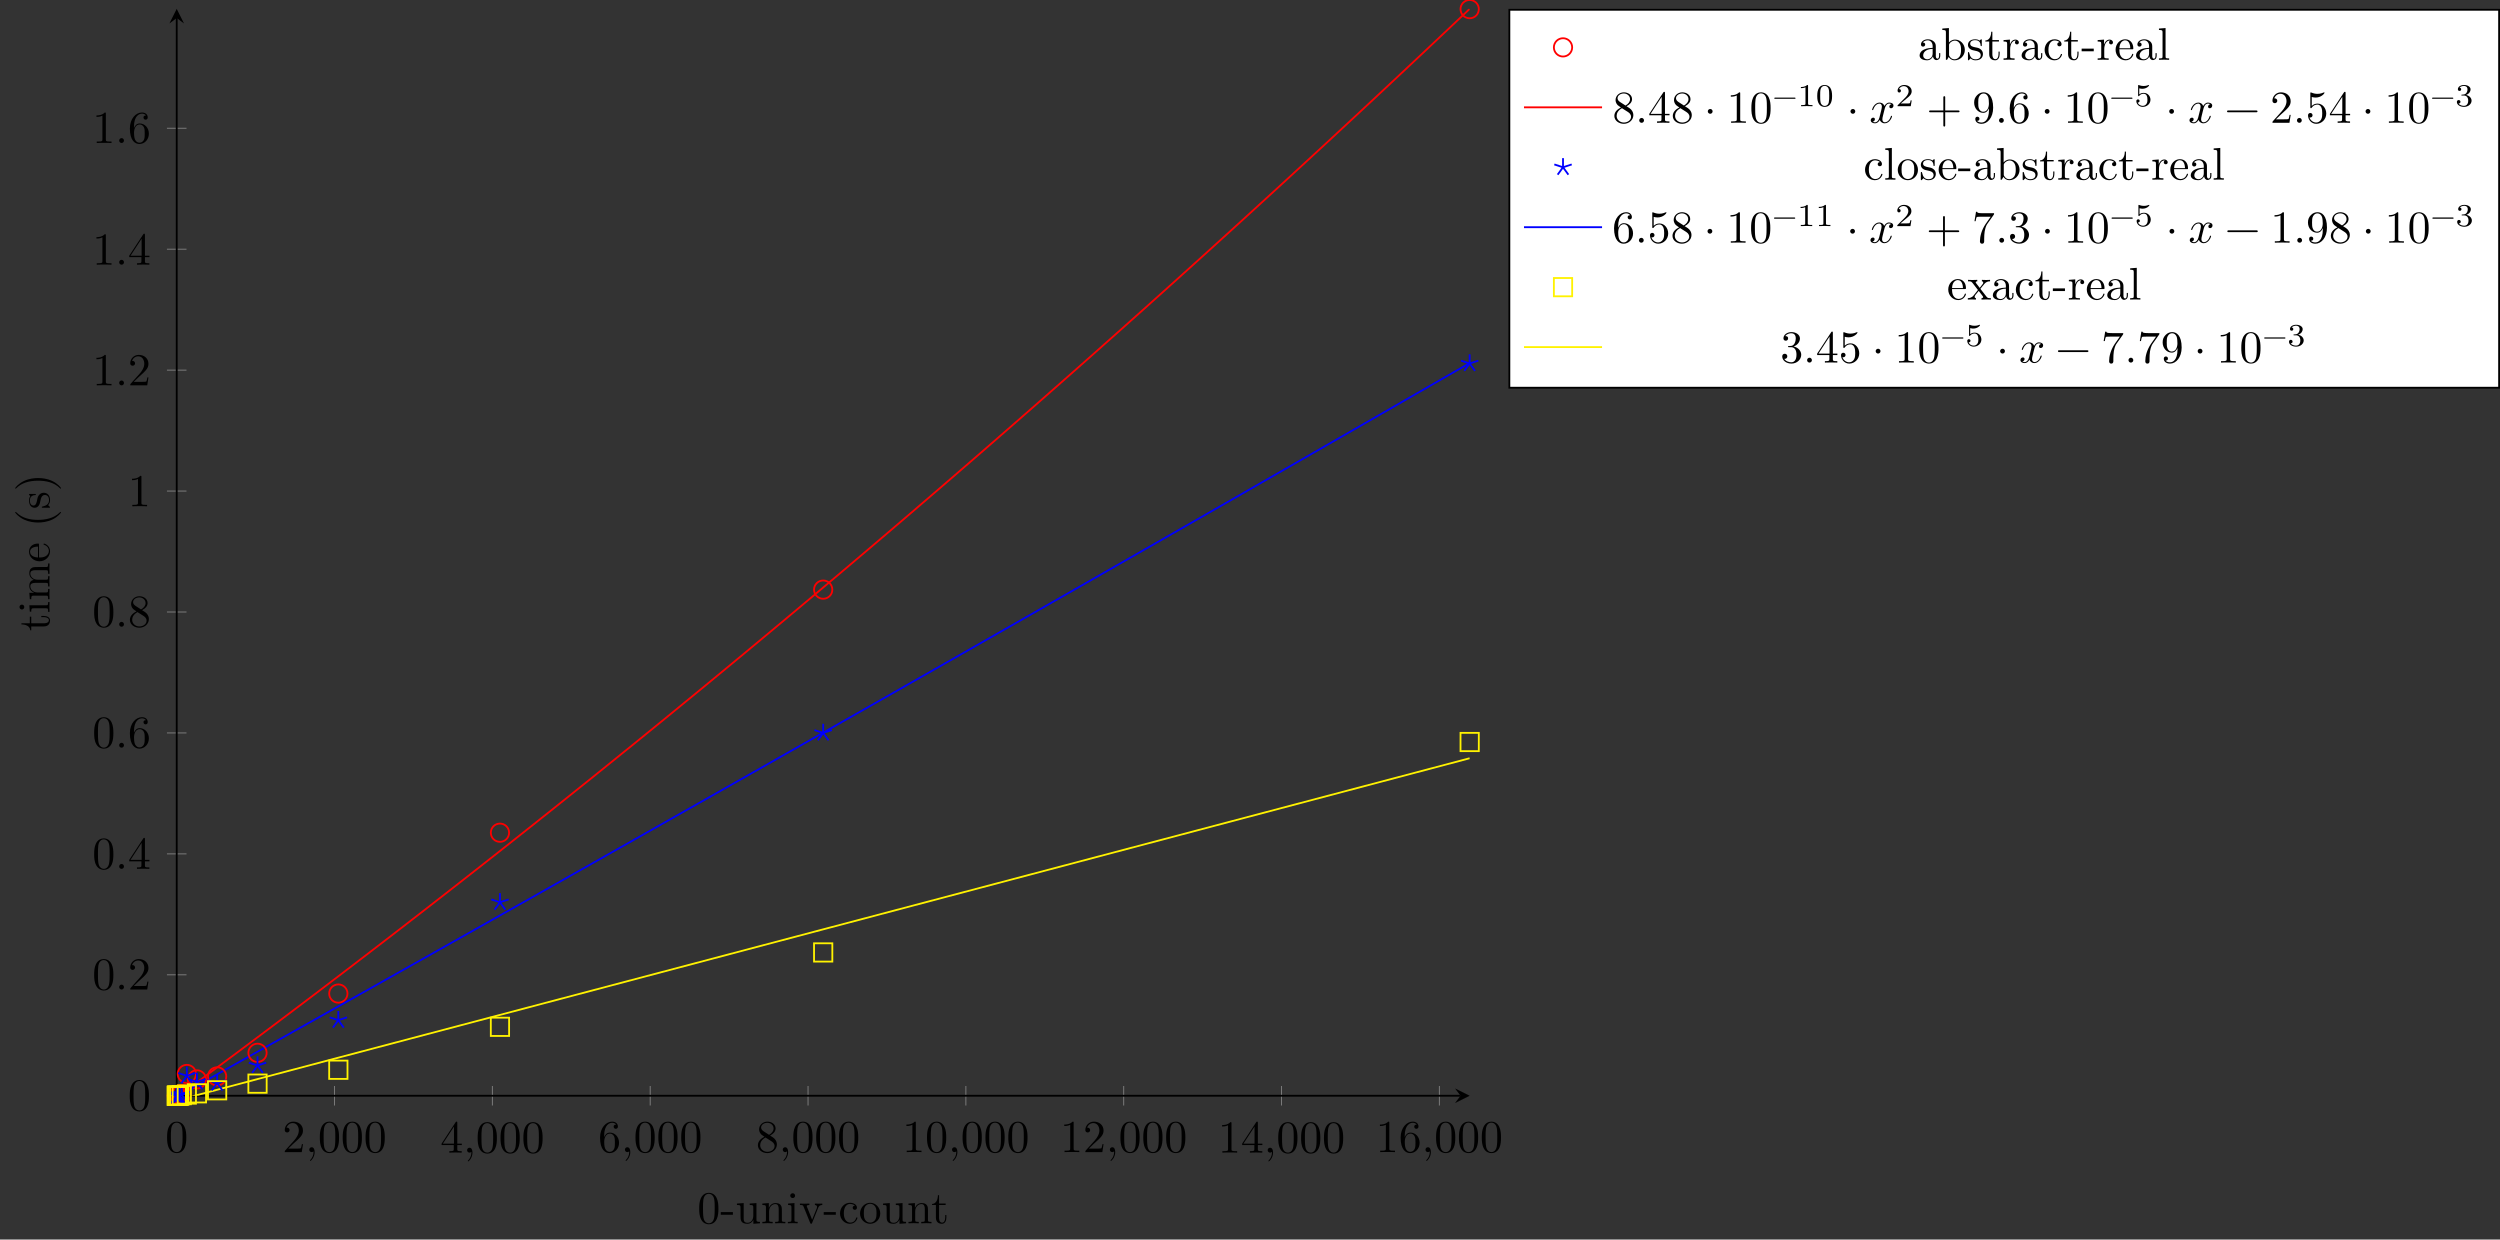 <?xml version="1.0" encoding="UTF-8"?>
<svg xmlns="http://www.w3.org/2000/svg" xmlns:xlink="http://www.w3.org/1999/xlink" width="544.675pt" height="270.058pt" viewBox="0 0 544.675 270.058" version="1.1">
<rect x="0" y="0" width="544.675" height="270.058" fill="#333333" stroke="none"/>
<defs>
<g>
<symbol overflow="visible" id="glyph0-0">
<path style="stroke:none;" d=""/>
</symbol>
<symbol overflow="visible" id="glyph0-1">
<path style="stroke:none;" d="M 4.578 -3.188 C 4.578 -3.984 4.531 -4.781 4.188 -5.516 C 3.734 -6.484 2.906 -6.641 2.5 -6.641 C 1.891 -6.641 1.172 -6.375 0.75 -5.453 C 0.438 -4.766 0.391 -3.984 0.391 -3.188 C 0.391 -2.438 0.422 -1.547 0.844 -0.781 C 1.266 0.016 2 0.219 2.484 0.219 C 3.016 0.219 3.781 0.016 4.219 -0.938 C 4.531 -1.625 4.578 -2.406 4.578 -3.188 Z M 3.766 -3.312 C 3.766 -2.562 3.766 -1.891 3.656 -1.25 C 3.5 -0.297 2.938 0 2.484 0 C 2.094 0 1.5 -0.25 1.328 -1.203 C 1.219 -1.797 1.219 -2.719 1.219 -3.312 C 1.219 -3.953 1.219 -4.609 1.297 -5.141 C 1.484 -6.328 2.234 -6.422 2.484 -6.422 C 2.812 -6.422 3.469 -6.234 3.656 -5.25 C 3.766 -4.688 3.766 -3.938 3.766 -3.312 Z M 3.766 -3.312 "/>
</symbol>
<symbol overflow="visible" id="glyph0-2">
<path style="stroke:none;" d="M 4.469 -1.734 L 4.234 -1.734 C 4.172 -1.438 4.109 -1 4 -0.844 C 3.938 -0.766 3.281 -0.766 3.062 -0.766 L 1.266 -0.766 L 2.328 -1.797 C 3.875 -3.172 4.469 -3.703 4.469 -4.703 C 4.469 -5.844 3.578 -6.641 2.359 -6.641 C 1.234 -6.641 0.5 -5.719 0.5 -4.828 C 0.5 -4.281 1 -4.281 1.031 -4.281 C 1.203 -4.281 1.547 -4.391 1.547 -4.812 C 1.547 -5.062 1.359 -5.328 1.016 -5.328 C 0.938 -5.328 0.922 -5.328 0.891 -5.312 C 1.109 -5.969 1.656 -6.328 2.234 -6.328 C 3.141 -6.328 3.562 -5.516 3.562 -4.703 C 3.562 -3.906 3.078 -3.125 2.516 -2.5 L 0.609 -0.375 C 0.5 -0.266 0.5 -0.234 0.5 0 L 4.203 0 Z M 4.469 -1.734 "/>
</symbol>
<symbol overflow="visible" id="glyph0-3">
<path style="stroke:none;" d="M 2.031 -0.016 C 2.031 -0.672 1.781 -1.062 1.391 -1.062 C 1.062 -1.062 0.859 -0.812 0.859 -0.531 C 0.859 -0.266 1.062 0 1.391 0 C 1.5 0 1.641 -0.047 1.734 -0.125 C 1.766 -0.156 1.781 -0.156 1.781 -0.156 C 1.781 -0.156 1.797 -0.156 1.797 -0.016 C 1.797 0.734 1.453 1.328 1.125 1.656 C 1.016 1.766 1.016 1.781 1.016 1.812 C 1.016 1.891 1.062 1.922 1.109 1.922 C 1.219 1.922 2.031 1.156 2.031 -0.016 Z M 2.031 -0.016 "/>
</symbol>
<symbol overflow="visible" id="glyph0-4">
<path style="stroke:none;" d="M 4.688 -1.641 L 4.688 -1.953 L 3.703 -1.953 L 3.703 -6.484 C 3.703 -6.688 3.703 -6.75 3.531 -6.75 C 3.453 -6.75 3.422 -6.75 3.344 -6.625 L 0.281 -1.953 L 0.281 -1.641 L 2.938 -1.641 L 2.938 -0.781 C 2.938 -0.422 2.906 -0.312 2.172 -0.312 L 1.969 -0.312 L 1.969 0 C 2.375 -0.031 2.891 -0.031 3.312 -0.031 C 3.734 -0.031 4.25 -0.031 4.672 0 L 4.672 -0.312 L 4.453 -0.312 C 3.719 -0.312 3.703 -0.422 3.703 -0.781 L 3.703 -1.641 Z M 2.984 -1.953 L 0.562 -1.953 L 2.984 -5.672 Z M 2.984 -1.953 "/>
</symbol>
<symbol overflow="visible" id="glyph0-5">
<path style="stroke:none;" d="M 4.562 -2.031 C 4.562 -3.297 3.672 -4.25 2.562 -4.25 C 1.891 -4.25 1.516 -3.75 1.312 -3.266 L 1.312 -3.516 C 1.312 -6.031 2.547 -6.391 3.062 -6.391 C 3.297 -6.391 3.719 -6.328 3.938 -5.984 C 3.781 -5.984 3.391 -5.984 3.391 -5.547 C 3.391 -5.234 3.625 -5.078 3.844 -5.078 C 4 -5.078 4.312 -5.172 4.312 -5.562 C 4.312 -6.156 3.875 -6.641 3.047 -6.641 C 1.766 -6.641 0.422 -5.359 0.422 -3.156 C 0.422 -0.484 1.578 0.219 2.5 0.219 C 3.609 0.219 4.562 -0.719 4.562 -2.031 Z M 3.656 -2.047 C 3.656 -1.562 3.656 -1.062 3.484 -0.703 C 3.188 -0.109 2.734 -0.062 2.5 -0.062 C 1.875 -0.062 1.578 -0.656 1.516 -0.812 C 1.328 -1.281 1.328 -2.078 1.328 -2.25 C 1.328 -3.031 1.656 -4.031 2.547 -4.031 C 2.719 -4.031 3.172 -4.031 3.484 -3.406 C 3.656 -3.047 3.656 -2.531 3.656 -2.047 Z M 3.656 -2.047 "/>
</symbol>
<symbol overflow="visible" id="glyph0-6">
<path style="stroke:none;" d="M 4.562 -1.672 C 4.562 -2.031 4.453 -2.484 4.062 -2.906 C 3.875 -3.109 3.719 -3.203 3.078 -3.609 C 3.797 -3.984 4.281 -4.5 4.281 -5.156 C 4.281 -6.078 3.406 -6.641 2.5 -6.641 C 1.5 -6.641 0.688 -5.906 0.688 -4.969 C 0.688 -4.797 0.703 -4.344 1.125 -3.875 C 1.234 -3.766 1.609 -3.516 1.859 -3.344 C 1.281 -3.047 0.422 -2.5 0.422 -1.5 C 0.422 -0.453 1.438 0.219 2.484 0.219 C 3.609 0.219 4.562 -0.609 4.562 -1.672 Z M 3.844 -5.156 C 3.844 -4.578 3.453 -4.109 2.859 -3.766 L 1.625 -4.562 C 1.172 -4.859 1.125 -5.188 1.125 -5.359 C 1.125 -5.969 1.781 -6.391 2.484 -6.391 C 3.203 -6.391 3.844 -5.875 3.844 -5.156 Z M 4.062 -1.312 C 4.062 -0.578 3.312 -0.062 2.5 -0.062 C 1.641 -0.062 0.922 -0.672 0.922 -1.5 C 0.922 -2.078 1.234 -2.719 2.078 -3.188 L 3.312 -2.406 C 3.594 -2.219 4.062 -1.922 4.062 -1.312 Z M 4.062 -1.312 "/>
</symbol>
<symbol overflow="visible" id="glyph0-7">
<path style="stroke:none;" d="M 4.172 0 L 4.172 -0.312 L 3.859 -0.312 C 2.953 -0.312 2.938 -0.422 2.938 -0.781 L 2.938 -6.375 C 2.938 -6.625 2.938 -6.641 2.703 -6.641 C 2.078 -6 1.203 -6 0.891 -6 L 0.891 -5.688 C 1.094 -5.688 1.672 -5.688 2.188 -5.953 L 2.188 -0.781 C 2.188 -0.422 2.156 -0.312 1.266 -0.312 L 0.953 -0.312 L 0.953 0 C 1.297 -0.031 2.156 -0.031 2.562 -0.031 C 2.953 -0.031 3.828 -0.031 4.172 0 Z M 4.172 0 "/>
</symbol>
<symbol overflow="visible" id="glyph0-8">
<path style="stroke:none;" d="M 1.906 -0.531 C 1.906 -0.812 1.672 -1.062 1.391 -1.062 C 1.094 -1.062 0.859 -0.812 0.859 -0.531 C 0.859 -0.234 1.094 0 1.391 0 C 1.672 0 1.906 -0.234 1.906 -0.531 Z M 1.906 -0.531 "/>
</symbol>
<symbol overflow="visible" id="glyph0-9">
<path style="stroke:none;" d="M 1.906 -2.5 C 1.906 -2.781 1.672 -3.016 1.391 -3.016 C 1.094 -3.016 0.859 -2.781 0.859 -2.5 C 0.859 -2.203 1.094 -1.969 1.391 -1.969 C 1.672 -1.969 1.906 -2.203 1.906 -2.5 Z M 1.906 -2.5 "/>
</symbol>
<symbol overflow="visible" id="glyph0-10">
<path style="stroke:none;" d="M 5.25 -3.75 C 5.25 -4.266 4.672 -4.406 4.328 -4.406 C 3.75 -4.406 3.406 -3.875 3.281 -3.656 C 3.031 -4.312 2.5 -4.406 2.203 -4.406 C 1.172 -4.406 0.594 -3.125 0.594 -2.875 C 0.594 -2.766 0.719 -2.766 0.719 -2.766 C 0.797 -2.766 0.828 -2.797 0.844 -2.875 C 1.188 -3.938 1.844 -4.188 2.188 -4.188 C 2.375 -4.188 2.719 -4.094 2.719 -3.516 C 2.719 -3.203 2.547 -2.547 2.188 -1.141 C 2.031 -0.531 1.672 -0.109 1.234 -0.109 C 1.172 -0.109 0.953 -0.109 0.734 -0.234 C 0.984 -0.297 1.203 -0.5 1.203 -0.781 C 1.203 -1.047 0.984 -1.125 0.844 -1.125 C 0.531 -1.125 0.297 -0.875 0.297 -0.547 C 0.297 -0.094 0.781 0.109 1.219 0.109 C 1.891 0.109 2.25 -0.594 2.266 -0.641 C 2.391 -0.281 2.75 0.109 3.344 0.109 C 4.375 0.109 4.938 -1.172 4.938 -1.422 C 4.938 -1.531 4.859 -1.531 4.828 -1.531 C 4.734 -1.531 4.719 -1.484 4.688 -1.422 C 4.359 -0.344 3.688 -0.109 3.375 -0.109 C 2.984 -0.109 2.828 -0.422 2.828 -0.766 C 2.828 -0.984 2.875 -1.203 2.984 -1.641 L 3.328 -3.016 C 3.391 -3.266 3.625 -4.188 4.312 -4.188 C 4.359 -4.188 4.609 -4.188 4.812 -4.062 C 4.531 -4 4.344 -3.766 4.344 -3.516 C 4.344 -3.359 4.453 -3.172 4.719 -3.172 C 4.938 -3.172 5.25 -3.344 5.25 -3.75 Z M 5.25 -3.75 "/>
</symbol>
<symbol overflow="visible" id="glyph0-11">
<path style="stroke:none;" d="M 7.203 -2.5 C 7.203 -2.609 7.109 -2.688 7 -2.688 L 4.078 -2.688 L 4.078 -5.609 C 4.078 -5.719 3.984 -5.812 3.875 -5.812 C 3.766 -5.812 3.672 -5.719 3.672 -5.609 L 3.672 -2.688 L 0.75 -2.688 C 0.641 -2.688 0.562 -2.609 0.562 -2.5 C 0.562 -2.375 0.641 -2.297 0.75 -2.297 L 3.672 -2.297 L 3.672 0.625 C 3.672 0.734 3.766 0.828 3.875 0.828 C 3.984 0.828 4.078 0.734 4.078 0.625 L 4.078 -2.297 L 7 -2.297 C 7.109 -2.297 7.203 -2.375 7.203 -2.5 Z M 7.203 -2.5 "/>
</symbol>
<symbol overflow="visible" id="glyph0-12">
<path style="stroke:none;" d="M 4.562 -3.281 C 4.562 -5.969 3.406 -6.641 2.516 -6.641 C 1.969 -6.641 1.484 -6.453 1.062 -6.016 C 0.641 -5.562 0.422 -5.141 0.422 -4.391 C 0.422 -3.156 1.297 -2.172 2.406 -2.172 C 3.016 -2.172 3.422 -2.594 3.656 -3.172 L 3.656 -2.844 C 3.656 -0.516 2.625 -0.062 2.047 -0.062 C 1.875 -0.062 1.328 -0.078 1.062 -0.422 C 1.5 -0.422 1.578 -0.703 1.578 -0.875 C 1.578 -1.188 1.344 -1.328 1.125 -1.328 C 0.969 -1.328 0.672 -1.25 0.672 -0.859 C 0.672 -0.188 1.203 0.219 2.047 0.219 C 3.344 0.219 4.562 -1.141 4.562 -3.281 Z M 3.641 -4.203 C 3.641 -3.375 3.297 -2.406 2.422 -2.406 C 2.266 -2.406 1.797 -2.406 1.5 -3.031 C 1.312 -3.406 1.312 -3.891 1.312 -4.391 C 1.312 -4.922 1.312 -5.391 1.531 -5.766 C 1.797 -6.266 2.172 -6.391 2.516 -6.391 C 2.984 -6.391 3.312 -6.047 3.484 -5.609 C 3.594 -5.281 3.641 -4.656 3.641 -4.203 Z M 3.641 -4.203 "/>
</symbol>
<symbol overflow="visible" id="glyph0-13">
<path style="stroke:none;" d="M 7.203 -2.5 C 7.203 -2.609 7.109 -2.688 7 -2.688 L 0.75 -2.688 C 0.641 -2.688 0.562 -2.609 0.562 -2.5 C 0.562 -2.375 0.641 -2.297 0.75 -2.297 L 7 -2.297 C 7.109 -2.297 7.203 -2.375 7.203 -2.5 Z M 7.203 -2.5 "/>
</symbol>
<symbol overflow="visible" id="glyph0-14">
<path style="stroke:none;" d="M 4.469 -2 C 4.469 -3.188 3.656 -4.188 2.578 -4.188 C 2.109 -4.188 1.672 -4.031 1.312 -3.672 L 1.312 -5.625 C 1.516 -5.562 1.844 -5.5 2.156 -5.5 C 3.391 -5.5 4.094 -6.406 4.094 -6.531 C 4.094 -6.594 4.062 -6.641 3.984 -6.641 C 3.984 -6.641 3.953 -6.641 3.906 -6.609 C 3.703 -6.516 3.219 -6.312 2.547 -6.312 C 2.156 -6.312 1.688 -6.391 1.219 -6.594 C 1.141 -6.625 1.109 -6.625 1.109 -6.625 C 1 -6.625 1 -6.547 1 -6.391 L 1 -3.438 C 1 -3.266 1 -3.188 1.141 -3.188 C 1.219 -3.188 1.234 -3.203 1.281 -3.266 C 1.391 -3.422 1.75 -3.969 2.562 -3.969 C 3.078 -3.969 3.328 -3.516 3.406 -3.328 C 3.562 -2.953 3.594 -2.578 3.594 -2.078 C 3.594 -1.719 3.594 -1.125 3.344 -0.703 C 3.109 -0.312 2.734 -0.062 2.281 -0.062 C 1.562 -0.062 0.984 -0.594 0.812 -1.172 C 0.844 -1.172 0.875 -1.156 0.984 -1.156 C 1.312 -1.156 1.484 -1.406 1.484 -1.641 C 1.484 -1.891 1.312 -2.141 0.984 -2.141 C 0.844 -2.141 0.5 -2.062 0.5 -1.609 C 0.5 -0.75 1.188 0.219 2.297 0.219 C 3.453 0.219 4.469 -0.734 4.469 -2 Z M 4.469 -2 "/>
</symbol>
<symbol overflow="visible" id="glyph0-15">
<path style="stroke:none;" d="M 4.828 -6.422 L 2.406 -6.422 C 1.203 -6.422 1.172 -6.547 1.141 -6.734 L 0.891 -6.734 L 0.562 -4.688 L 0.812 -4.688 C 0.844 -4.844 0.922 -5.469 1.062 -5.594 C 1.125 -5.656 1.906 -5.656 2.031 -5.656 L 4.094 -5.656 L 2.984 -4.078 C 2.078 -2.734 1.75 -1.344 1.75 -0.328 C 1.75 -0.234 1.75 0.219 2.219 0.219 C 2.672 0.219 2.672 -0.234 2.672 -0.328 L 2.672 -0.844 C 2.672 -1.391 2.703 -1.938 2.781 -2.469 C 2.828 -2.703 2.953 -3.562 3.406 -4.172 L 4.75 -6.078 C 4.828 -6.188 4.828 -6.203 4.828 -6.422 Z M 4.828 -6.422 "/>
</symbol>
<symbol overflow="visible" id="glyph0-16">
<path style="stroke:none;" d="M 4.562 -1.703 C 4.562 -2.516 3.922 -3.297 2.891 -3.516 C 3.703 -3.781 4.281 -4.469 4.281 -5.266 C 4.281 -6.078 3.406 -6.641 2.453 -6.641 C 1.453 -6.641 0.688 -6.047 0.688 -5.281 C 0.688 -4.953 0.906 -4.766 1.203 -4.766 C 1.5 -4.766 1.703 -4.984 1.703 -5.281 C 1.703 -5.766 1.234 -5.766 1.094 -5.766 C 1.391 -6.266 2.047 -6.391 2.406 -6.391 C 2.828 -6.391 3.375 -6.172 3.375 -5.281 C 3.375 -5.156 3.344 -4.578 3.094 -4.141 C 2.797 -3.656 2.453 -3.625 2.203 -3.625 C 2.125 -3.609 1.891 -3.594 1.812 -3.594 C 1.734 -3.578 1.672 -3.562 1.672 -3.469 C 1.672 -3.359 1.734 -3.359 1.906 -3.359 L 2.344 -3.359 C 3.156 -3.359 3.531 -2.688 3.531 -1.703 C 3.531 -0.344 2.844 -0.062 2.406 -0.062 C 1.969 -0.062 1.219 -0.234 0.875 -0.812 C 1.219 -0.766 1.531 -0.984 1.531 -1.359 C 1.531 -1.719 1.266 -1.922 0.984 -1.922 C 0.734 -1.922 0.422 -1.781 0.422 -1.344 C 0.422 -0.438 1.344 0.219 2.438 0.219 C 3.656 0.219 4.562 -0.688 4.562 -1.703 Z M 4.562 -1.703 "/>
</symbol>
<symbol overflow="visible" id="glyph1-0">
<path style="stroke:none;" d=""/>
</symbol>
<symbol overflow="visible" id="glyph1-1">
<path style="stroke:none;" d="M 4.578 -3.188 C 4.578 -3.984 4.531 -4.781 4.188 -5.516 C 3.734 -6.484 2.906 -6.641 2.5 -6.641 C 1.891 -6.641 1.172 -6.375 0.75 -5.453 C 0.438 -4.766 0.391 -3.984 0.391 -3.188 C 0.391 -2.438 0.422 -1.547 0.844 -0.781 C 1.266 0.016 2 0.219 2.484 0.219 C 3.016 0.219 3.781 0.016 4.219 -0.938 C 4.531 -1.625 4.578 -2.406 4.578 -3.188 Z M 3.766 -3.312 C 3.766 -2.562 3.766 -1.891 3.656 -1.25 C 3.5 -0.297 2.938 0 2.484 0 C 2.094 0 1.5 -0.25 1.328 -1.203 C 1.219 -1.797 1.219 -2.719 1.219 -3.312 C 1.219 -3.953 1.219 -4.609 1.297 -5.141 C 1.484 -6.328 2.234 -6.422 2.484 -6.422 C 2.812 -6.422 3.469 -6.234 3.656 -5.25 C 3.766 -4.688 3.766 -3.938 3.766 -3.312 Z M 3.766 -3.312 "/>
</symbol>
<symbol overflow="visible" id="glyph1-2">
<path style="stroke:none;" d="M 2.75 -1.859 L 2.75 -2.438 L 0.109 -2.438 L 0.109 -1.859 Z M 2.75 -1.859 "/>
</symbol>
<symbol overflow="visible" id="glyph1-3">
<path style="stroke:none;" d="M 5.328 0 L 5.328 -0.312 C 4.641 -0.312 4.562 -0.375 4.562 -0.875 L 4.562 -4.406 L 3.094 -4.297 L 3.094 -3.984 C 3.781 -3.984 3.875 -3.922 3.875 -3.422 L 3.875 -1.656 C 3.875 -0.781 3.391 -0.109 2.656 -0.109 C 1.828 -0.109 1.781 -0.578 1.781 -1.094 L 1.781 -4.406 L 0.312 -4.297 L 0.312 -3.984 C 1.094 -3.984 1.094 -3.953 1.094 -3.078 L 1.094 -1.578 C 1.094 -0.797 1.094 0.109 2.609 0.109 C 3.172 0.109 3.609 -0.172 3.891 -0.781 L 3.891 0.109 Z M 5.328 0 "/>
</symbol>
<symbol overflow="visible" id="glyph1-4">
<path style="stroke:none;" d="M 5.328 0 L 5.328 -0.312 C 4.812 -0.312 4.562 -0.312 4.562 -0.609 L 4.562 -2.516 C 4.562 -3.375 4.562 -3.672 4.25 -4.031 C 4.109 -4.203 3.781 -4.406 3.203 -4.406 C 2.469 -4.406 2 -3.984 1.719 -3.359 L 1.719 -4.406 L 0.312 -4.297 L 0.312 -3.984 C 1.016 -3.984 1.094 -3.922 1.094 -3.422 L 1.094 -0.75 C 1.094 -0.312 0.984 -0.312 0.312 -0.312 L 0.312 0 L 1.453 -0.031 L 2.562 0 L 2.562 -0.312 C 1.891 -0.312 1.781 -0.312 1.781 -0.75 L 1.781 -2.594 C 1.781 -3.625 2.5 -4.188 3.125 -4.188 C 3.766 -4.188 3.875 -3.656 3.875 -3.078 L 3.875 -0.75 C 3.875 -0.312 3.766 -0.312 3.094 -0.312 L 3.094 0 L 4.219 -0.031 Z M 5.328 0 "/>
</symbol>
<symbol overflow="visible" id="glyph1-5">
<path style="stroke:none;" d="M 2.469 0 L 2.469 -0.312 C 1.797 -0.312 1.766 -0.359 1.766 -0.75 L 1.766 -4.406 L 0.375 -4.297 L 0.375 -3.984 C 1.016 -3.984 1.109 -3.922 1.109 -3.438 L 1.109 -0.75 C 1.109 -0.312 1 -0.312 0.328 -0.312 L 0.328 0 L 1.422 -0.031 C 1.781 -0.031 2.125 -0.016 2.469 0 Z M 1.906 -6.016 C 1.906 -6.297 1.688 -6.547 1.391 -6.547 C 1.047 -6.547 0.844 -6.266 0.844 -6.016 C 0.844 -5.75 1.078 -5.5 1.375 -5.5 C 1.719 -5.5 1.906 -5.766 1.906 -6.016 Z M 1.906 -6.016 "/>
</symbol>
<symbol overflow="visible" id="glyph1-6">
<path style="stroke:none;" d="M 5.062 -3.984 L 5.062 -4.297 C 4.828 -4.281 4.547 -4.266 4.312 -4.266 L 3.453 -4.297 L 3.453 -3.984 C 3.812 -3.984 3.922 -3.75 3.922 -3.562 C 3.922 -3.469 3.906 -3.422 3.875 -3.312 L 2.844 -0.781 L 1.734 -3.562 C 1.672 -3.688 1.672 -3.734 1.672 -3.734 C 1.672 -3.984 2.062 -3.984 2.25 -3.984 L 2.25 -4.297 L 1.156 -4.266 C 0.891 -4.266 0.484 -4.281 0.188 -4.297 L 0.188 -3.984 C 0.812 -3.984 0.859 -3.922 0.984 -3.625 L 2.422 -0.078 C 2.484 0.062 2.5 0.109 2.625 0.109 C 2.766 0.109 2.797 0.016 2.844 -0.078 L 4.141 -3.312 C 4.234 -3.547 4.406 -3.984 5.062 -3.984 Z M 5.062 -3.984 "/>
</symbol>
<symbol overflow="visible" id="glyph1-7">
<path style="stroke:none;" d="M 4.141 -1.188 C 4.141 -1.281 4.031 -1.281 4 -1.281 C 3.922 -1.281 3.891 -1.25 3.875 -1.188 C 3.594 -0.266 2.938 -0.141 2.578 -0.141 C 2.047 -0.141 1.172 -0.562 1.172 -2.172 C 1.172 -3.797 1.984 -4.219 2.516 -4.219 C 2.609 -4.219 3.234 -4.203 3.578 -3.844 C 3.172 -3.812 3.109 -3.516 3.109 -3.391 C 3.109 -3.125 3.297 -2.938 3.562 -2.938 C 3.828 -2.938 4.031 -3.094 4.031 -3.406 C 4.031 -4.078 3.266 -4.469 2.5 -4.469 C 1.25 -4.469 0.344 -3.391 0.344 -2.156 C 0.344 -0.875 1.328 0.109 2.484 0.109 C 3.812 0.109 4.141 -1.094 4.141 -1.188 Z M 4.141 -1.188 "/>
</symbol>
<symbol overflow="visible" id="glyph1-8">
<path style="stroke:none;" d="M 4.688 -2.141 C 4.688 -3.406 3.703 -4.469 2.5 -4.469 C 1.25 -4.469 0.281 -3.375 0.281 -2.141 C 0.281 -0.844 1.312 0.109 2.484 0.109 C 3.688 0.109 4.688 -0.875 4.688 -2.141 Z M 3.875 -2.219 C 3.875 -1.859 3.875 -1.312 3.656 -0.875 C 3.422 -0.422 2.984 -0.141 2.5 -0.141 C 2.062 -0.141 1.625 -0.344 1.359 -0.812 C 1.109 -1.25 1.109 -1.859 1.109 -2.219 C 1.109 -2.609 1.109 -3.141 1.344 -3.578 C 1.609 -4.031 2.078 -4.25 2.484 -4.25 C 2.922 -4.25 3.344 -4.031 3.609 -3.594 C 3.875 -3.172 3.875 -2.594 3.875 -2.219 Z M 3.875 -2.219 "/>
</symbol>
<symbol overflow="visible" id="glyph1-9">
<path style="stroke:none;" d="M 3.312 -1.234 L 3.312 -1.797 L 3.062 -1.797 L 3.062 -1.25 C 3.062 -0.516 2.766 -0.141 2.391 -0.141 C 1.719 -0.141 1.719 -1.047 1.719 -1.219 L 1.719 -3.984 L 3.156 -3.984 L 3.156 -4.297 L 1.719 -4.297 L 1.719 -6.125 L 1.469 -6.125 C 1.469 -5.312 1.172 -4.25 0.188 -4.203 L 0.188 -3.984 L 1.031 -3.984 L 1.031 -1.234 C 1.031 -0.016 1.969 0.109 2.328 0.109 C 3.031 0.109 3.312 -0.594 3.312 -1.234 Z M 3.312 -1.234 "/>
</symbol>
<symbol overflow="visible" id="glyph1-10">
<path style="stroke:none;" d="M 4.812 -0.891 L 4.812 -1.453 L 4.562 -1.453 L 4.562 -0.891 C 4.562 -0.312 4.312 -0.25 4.203 -0.25 C 3.875 -0.25 3.844 -0.703 3.844 -0.75 L 3.844 -2.734 C 3.844 -3.156 3.844 -3.547 3.484 -3.922 C 3.094 -4.312 2.594 -4.469 2.109 -4.469 C 1.297 -4.469 0.609 -4 0.609 -3.344 C 0.609 -3.047 0.812 -2.875 1.062 -2.875 C 1.344 -2.875 1.531 -3.078 1.531 -3.328 C 1.531 -3.453 1.469 -3.781 1.016 -3.781 C 1.281 -4.141 1.781 -4.25 2.094 -4.25 C 2.578 -4.25 3.156 -3.859 3.156 -2.969 L 3.156 -2.609 C 2.641 -2.578 1.938 -2.547 1.312 -2.25 C 0.562 -1.906 0.312 -1.391 0.312 -0.953 C 0.312 -0.141 1.281 0.109 1.906 0.109 C 2.578 0.109 3.031 -0.297 3.219 -0.75 C 3.266 -0.359 3.531 0.062 4 0.062 C 4.203 0.062 4.812 -0.078 4.812 -0.891 Z M 3.156 -1.391 C 3.156 -0.453 2.438 -0.109 1.984 -0.109 C 1.5 -0.109 1.094 -0.453 1.094 -0.953 C 1.094 -1.5 1.5 -2.328 3.156 -2.391 Z M 3.156 -1.391 "/>
</symbol>
<symbol overflow="visible" id="glyph1-11">
<path style="stroke:none;" d="M 5.188 -2.156 C 5.188 -3.422 4.219 -4.406 3.078 -4.406 C 2.297 -4.406 1.875 -3.938 1.719 -3.766 L 1.719 -6.922 L 0.281 -6.812 L 0.281 -6.5 C 0.984 -6.5 1.062 -6.438 1.062 -5.938 L 1.062 0 L 1.312 0 L 1.672 -0.625 C 1.812 -0.391 2.234 0.109 2.969 0.109 C 4.156 0.109 5.188 -0.875 5.188 -2.156 Z M 4.359 -2.156 C 4.359 -1.797 4.344 -1.203 4.062 -0.75 C 3.844 -0.438 3.469 -0.109 2.938 -0.109 C 2.484 -0.109 2.125 -0.344 1.891 -0.719 C 1.75 -0.922 1.75 -0.953 1.75 -1.141 L 1.75 -3.188 C 1.75 -3.375 1.75 -3.391 1.859 -3.547 C 2.25 -4.109 2.797 -4.188 3.031 -4.188 C 3.484 -4.188 3.844 -3.922 4.078 -3.547 C 4.344 -3.141 4.359 -2.578 4.359 -2.156 Z M 4.359 -2.156 "/>
</symbol>
<symbol overflow="visible" id="glyph1-12">
<path style="stroke:none;" d="M 3.594 -1.281 C 3.594 -1.797 3.297 -2.109 3.172 -2.219 C 2.844 -2.547 2.453 -2.625 2.031 -2.703 C 1.469 -2.812 0.812 -2.938 0.812 -3.516 C 0.812 -3.875 1.062 -4.281 1.922 -4.281 C 3.016 -4.281 3.078 -3.375 3.094 -3.078 C 3.094 -2.984 3.203 -2.984 3.203 -2.984 C 3.344 -2.984 3.344 -3.031 3.344 -3.219 L 3.344 -4.234 C 3.344 -4.391 3.344 -4.469 3.234 -4.469 C 3.188 -4.469 3.156 -4.469 3.031 -4.344 C 3 -4.312 2.906 -4.219 2.859 -4.188 C 2.484 -4.469 2.078 -4.469 1.922 -4.469 C 0.703 -4.469 0.328 -3.797 0.328 -3.234 C 0.328 -2.891 0.484 -2.609 0.75 -2.391 C 1.078 -2.141 1.359 -2.078 2.078 -1.938 C 2.297 -1.891 3.109 -1.734 3.109 -1.016 C 3.109 -0.516 2.766 -0.109 1.984 -0.109 C 1.141 -0.109 0.781 -0.672 0.594 -1.531 C 0.562 -1.656 0.562 -1.688 0.453 -1.688 C 0.328 -1.688 0.328 -1.625 0.328 -1.453 L 0.328 -0.125 C 0.328 0.047 0.328 0.109 0.438 0.109 C 0.484 0.109 0.5 0.094 0.688 -0.094 C 0.703 -0.109 0.703 -0.125 0.891 -0.312 C 1.328 0.094 1.781 0.109 1.984 0.109 C 3.125 0.109 3.594 -0.562 3.594 -1.281 Z M 3.594 -1.281 "/>
</symbol>
<symbol overflow="visible" id="glyph1-13">
<path style="stroke:none;" d="M 3.625 -3.797 C 3.625 -4.109 3.312 -4.406 2.891 -4.406 C 2.156 -4.406 1.797 -3.734 1.672 -3.312 L 1.672 -4.406 L 0.281 -4.297 L 0.281 -3.984 C 0.984 -3.984 1.062 -3.922 1.062 -3.422 L 1.062 -0.75 C 1.062 -0.312 0.953 -0.312 0.281 -0.312 L 0.281 0 L 1.422 -0.031 C 1.812 -0.031 2.281 -0.031 2.688 0 L 2.688 -0.312 L 2.469 -0.312 C 1.734 -0.312 1.719 -0.422 1.719 -0.781 L 1.719 -2.312 C 1.719 -3.297 2.141 -4.188 2.891 -4.188 C 2.953 -4.188 2.984 -4.188 3 -4.172 C 2.969 -4.172 2.766 -4.047 2.766 -3.781 C 2.766 -3.516 2.984 -3.359 3.203 -3.359 C 3.375 -3.359 3.625 -3.484 3.625 -3.797 Z M 3.625 -3.797 "/>
</symbol>
<symbol overflow="visible" id="glyph1-14">
<path style="stroke:none;" d="M 4.141 -1.188 C 4.141 -1.281 4.062 -1.312 4 -1.312 C 3.922 -1.312 3.891 -1.25 3.875 -1.172 C 3.531 -0.141 2.625 -0.141 2.531 -0.141 C 2.031 -0.141 1.641 -0.438 1.406 -0.812 C 1.109 -1.281 1.109 -1.938 1.109 -2.297 L 3.891 -2.297 C 4.109 -2.297 4.141 -2.297 4.141 -2.516 C 4.141 -3.5 3.594 -4.469 2.359 -4.469 C 1.203 -4.469 0.281 -3.438 0.281 -2.188 C 0.281 -0.859 1.328 0.109 2.469 0.109 C 3.688 0.109 4.141 -1 4.141 -1.188 Z M 3.484 -2.516 L 1.109 -2.516 C 1.172 -4 2.016 -4.25 2.359 -4.25 C 3.375 -4.25 3.484 -2.906 3.484 -2.516 Z M 3.484 -2.516 "/>
</symbol>
<symbol overflow="visible" id="glyph1-15">
<path style="stroke:none;" d="M 2.547 0 L 2.547 -0.312 C 1.875 -0.312 1.766 -0.312 1.766 -0.75 L 1.766 -6.922 L 0.328 -6.812 L 0.328 -6.5 C 1.031 -6.5 1.109 -6.438 1.109 -5.938 L 1.109 -0.75 C 1.109 -0.312 1 -0.312 0.328 -0.312 L 0.328 0 L 1.438 -0.031 Z M 2.547 0 "/>
</symbol>
<symbol overflow="visible" id="glyph1-16">
<path style="stroke:none;" d="M 5.141 0 L 5.141 -0.312 C 4.609 -0.312 4.422 -0.328 4.203 -0.625 L 2.859 -2.344 C 3.156 -2.719 3.531 -3.203 3.781 -3.469 C 4.094 -3.828 4.5 -3.984 4.969 -3.984 L 4.969 -4.297 C 4.703 -4.281 4.406 -4.266 4.141 -4.266 C 3.844 -4.266 3.312 -4.281 3.188 -4.297 L 3.188 -3.984 C 3.406 -3.969 3.484 -3.844 3.484 -3.672 C 3.484 -3.516 3.375 -3.391 3.328 -3.328 L 2.719 -2.547 L 1.938 -3.562 C 1.844 -3.656 1.844 -3.672 1.844 -3.734 C 1.844 -3.891 2 -3.984 2.188 -3.984 L 2.188 -4.297 L 1.109 -4.266 C 0.906 -4.266 0.438 -4.281 0.172 -4.297 L 0.172 -3.984 C 0.875 -3.984 0.875 -3.984 1.344 -3.375 L 2.328 -2.094 C 1.859 -1.5 1.859 -1.469 1.391 -0.906 C 0.922 -0.328 0.328 -0.312 0.125 -0.312 L 0.125 0 C 0.375 -0.016 0.688 -0.031 0.953 -0.031 L 1.891 0 L 1.891 -0.312 C 1.672 -0.344 1.609 -0.469 1.609 -0.625 C 1.609 -0.844 1.891 -1.172 2.5 -1.891 L 3.266 -0.891 C 3.344 -0.781 3.469 -0.625 3.469 -0.562 C 3.469 -0.469 3.375 -0.312 3.109 -0.312 L 3.109 0 L 4.188 -0.031 C 4.453 -0.031 4.844 -0.016 5.141 0 Z M 5.141 0 "/>
</symbol>
<symbol overflow="visible" id="glyph2-0">
<path style="stroke:none;" d=""/>
</symbol>
<symbol overflow="visible" id="glyph2-1">
<path style="stroke:none;" d="M -1.234 -3.312 L -1.797 -3.312 L -1.797 -3.062 L -1.25 -3.062 C -0.516 -3.062 -0.141 -2.766 -0.141 -2.391 C -0.141 -1.719 -1.047 -1.719 -1.219 -1.719 L -3.984 -1.719 L -3.984 -3.156 L -4.297 -3.156 L -4.297 -1.719 L -6.125 -1.719 L -6.125 -1.469 C -5.312 -1.469 -4.25 -1.172 -4.203 -0.188 L -3.984 -0.188 L -3.984 -1.031 L -1.234 -1.031 C -0.016 -1.031 0.109 -1.969 0.109 -2.328 C 0.109 -3.031 -0.594 -3.312 -1.234 -3.312 Z M -1.234 -3.312 "/>
</symbol>
<symbol overflow="visible" id="glyph2-2">
<path style="stroke:none;" d="M 0 -2.469 L -0.312 -2.469 C -0.312 -1.797 -0.359 -1.766 -0.75 -1.766 L -4.406 -1.766 L -4.297 -0.375 L -3.984 -0.375 C -3.984 -1.016 -3.922 -1.109 -3.438 -1.109 L -0.75 -1.109 C -0.312 -1.109 -0.312 -1 -0.312 -0.328 L 0 -0.328 L -0.031 -1.422 C -0.031 -1.781 -0.016 -2.125 0 -2.469 Z M -6.016 -1.906 C -6.297 -1.906 -6.547 -1.688 -6.547 -1.391 C -6.547 -1.047 -6.266 -0.844 -6.016 -0.844 C -5.75 -0.844 -5.5 -1.078 -5.5 -1.375 C -5.5 -1.719 -5.766 -1.906 -6.016 -1.906 Z M -6.016 -1.906 "/>
</symbol>
<symbol overflow="visible" id="glyph2-3">
<path style="stroke:none;" d="M 0 -8.109 L -0.312 -8.109 C -0.312 -7.594 -0.312 -7.344 -0.609 -7.328 L -2.516 -7.328 C -3.375 -7.328 -3.672 -7.328 -4.031 -7.016 C -4.203 -6.875 -4.406 -6.547 -4.406 -5.969 C -4.406 -5.141 -3.812 -4.688 -3.422 -4.531 C -4.297 -4.391 -4.406 -3.656 -4.406 -3.203 C -4.406 -2.469 -3.984 -2 -3.359 -1.719 L -4.406 -1.719 L -4.297 -0.312 L -3.984 -0.312 C -3.984 -1.016 -3.922 -1.094 -3.422 -1.094 L -0.75 -1.094 C -0.312 -1.094 -0.312 -0.984 -0.312 -0.312 L 0 -0.312 L -0.031 -1.453 L 0 -2.562 L -0.312 -2.562 C -0.312 -1.891 -0.312 -1.781 -0.75 -1.781 L -2.594 -1.781 C -3.625 -1.781 -4.188 -2.5 -4.188 -3.125 C -4.188 -3.766 -3.656 -3.875 -3.078 -3.875 L -0.75 -3.875 C -0.312 -3.875 -0.312 -3.766 -0.312 -3.094 L 0 -3.094 L -0.031 -4.219 L 0 -5.328 L -0.312 -5.328 C -0.312 -4.672 -0.312 -4.562 -0.75 -4.562 L -2.594 -4.562 C -3.625 -4.562 -4.188 -5.266 -4.188 -5.906 C -4.188 -6.531 -3.656 -6.641 -3.078 -6.641 L -0.75 -6.641 C -0.312 -6.641 -0.312 -6.531 -0.312 -5.859 L 0 -5.859 L -0.031 -6.984 Z M 0 -8.109 "/>
</symbol>
<symbol overflow="visible" id="glyph2-4">
<path style="stroke:none;" d="M -1.188 -4.141 C -1.281 -4.141 -1.312 -4.062 -1.312 -4 C -1.312 -3.922 -1.25 -3.891 -1.172 -3.875 C -0.141 -3.531 -0.141 -2.625 -0.141 -2.531 C -0.141 -2.031 -0.438 -1.641 -0.812 -1.406 C -1.281 -1.109 -1.938 -1.109 -2.297 -1.109 L -2.297 -3.891 C -2.297 -4.109 -2.297 -4.141 -2.516 -4.141 C -3.5 -4.141 -4.469 -3.594 -4.469 -2.359 C -4.469 -1.203 -3.438 -0.281 -2.188 -0.281 C -0.859 -0.281 0.109 -1.328 0.109 -2.469 C 0.109 -3.688 -1 -4.141 -1.188 -4.141 Z M -2.516 -3.484 L -2.516 -1.109 C -4 -1.172 -4.25 -2.016 -4.25 -2.359 C -4.25 -3.375 -2.906 -3.484 -2.516 -3.484 Z M -2.516 -3.484 "/>
</symbol>
<symbol overflow="visible" id="glyph2-5">
<path style="stroke:none;" d="M 2.391 -3.297 C 2.359 -3.297 2.344 -3.297 2.172 -3.125 C 0.922 -1.891 -0.969 -1.562 -2.5 -1.562 C -4.234 -1.562 -5.969 -1.938 -7.203 -3.172 C -7.328 -3.297 -7.344 -3.297 -7.375 -3.297 C -7.453 -3.297 -7.484 -3.266 -7.484 -3.203 C -7.484 -3.094 -6.797 -2.203 -5.531 -1.609 C -4.438 -1.109 -3.328 -0.984 -2.5 -0.984 C -1.719 -0.984 -0.516 -1.094 0.625 -1.641 C 1.844 -2.25 2.5 -3.094 2.5 -3.203 C 2.5 -3.266 2.469 -3.297 2.391 -3.297 Z M 2.391 -3.297 "/>
</symbol>
<symbol overflow="visible" id="glyph2-6">
<path style="stroke:none;" d="M -1.281 -3.594 C -1.797 -3.594 -2.109 -3.297 -2.219 -3.172 C -2.547 -2.844 -2.625 -2.453 -2.703 -2.031 C -2.812 -1.469 -2.938 -0.812 -3.516 -0.812 C -3.875 -0.812 -4.281 -1.062 -4.281 -1.922 C -4.281 -3.016 -3.375 -3.078 -3.078 -3.094 C -2.984 -3.094 -2.984 -3.203 -2.984 -3.203 C -2.984 -3.344 -3.031 -3.344 -3.219 -3.344 L -4.234 -3.344 C -4.391 -3.344 -4.469 -3.344 -4.469 -3.234 C -4.469 -3.188 -4.469 -3.156 -4.344 -3.031 C -4.312 -3 -4.219 -2.906 -4.188 -2.859 C -4.469 -2.484 -4.469 -2.078 -4.469 -1.922 C -4.469 -0.703 -3.797 -0.328 -3.234 -0.328 C -2.891 -0.328 -2.609 -0.484 -2.391 -0.75 C -2.141 -1.078 -2.078 -1.359 -1.938 -2.078 C -1.891 -2.297 -1.734 -3.109 -1.016 -3.109 C -0.516 -3.109 -0.109 -2.766 -0.109 -1.984 C -0.109 -1.141 -0.672 -0.781 -1.531 -0.594 C -1.656 -0.562 -1.688 -0.562 -1.688 -0.453 C -1.688 -0.328 -1.625 -0.328 -1.453 -0.328 L -0.125 -0.328 C 0.047 -0.328 0.109 -0.328 0.109 -0.438 C 0.109 -0.484 0.094 -0.5 -0.094 -0.688 C -0.109 -0.703 -0.125 -0.703 -0.312 -0.891 C 0.094 -1.328 0.109 -1.781 0.109 -1.984 C 0.109 -3.125 -0.562 -3.594 -1.281 -3.594 Z M -1.281 -3.594 "/>
</symbol>
<symbol overflow="visible" id="glyph2-7">
<path style="stroke:none;" d="M -2.5 -2.875 C -3.266 -2.875 -4.469 -2.766 -5.609 -2.219 C -6.828 -1.625 -7.484 -0.766 -7.484 -0.672 C -7.484 -0.609 -7.438 -0.562 -7.375 -0.562 C -7.344 -0.562 -7.328 -0.562 -7.141 -0.75 C -6.156 -1.734 -4.578 -2.297 -2.5 -2.297 C -0.781 -2.297 0.969 -1.938 2.219 -0.703 C 2.344 -0.562 2.359 -0.562 2.391 -0.562 C 2.453 -0.562 2.5 -0.609 2.5 -0.672 C 2.5 -0.766 1.812 -1.672 0.547 -2.25 C -0.547 -2.766 -1.656 -2.875 -2.5 -2.875 Z M -2.5 -2.875 "/>
</symbol>
<symbol overflow="visible" id="glyph3-0">
<path style="stroke:none;" d=""/>
</symbol>
<symbol overflow="visible" id="glyph3-1">
<path style="stroke:none;" d="M 5.031 -1.734 C 5.031 -1.812 4.969 -1.875 4.891 -1.875 L 0.531 -1.875 C 0.453 -1.875 0.391 -1.812 0.391 -1.734 C 0.391 -1.672 0.453 -1.609 0.531 -1.609 L 4.891 -1.609 C 4.969 -1.609 5.031 -1.672 5.031 -1.734 Z M 5.031 -1.734 "/>
</symbol>
<symbol overflow="visible" id="glyph3-2">
<path style="stroke:none;" d="M 3.297 0 L 3.297 -0.25 L 3.031 -0.25 C 2.328 -0.25 2.328 -0.344 2.328 -0.578 L 2.328 -4.438 C 2.328 -4.625 2.328 -4.625 2.125 -4.625 C 1.672 -4.188 1.047 -4.188 0.766 -4.188 L 0.766 -3.938 C 0.922 -3.938 1.391 -3.938 1.766 -4.125 L 1.766 -0.578 C 1.766 -0.344 1.766 -0.25 1.078 -0.25 L 0.812 -0.25 L 0.812 0 L 2.047 -0.031 Z M 3.297 0 "/>
</symbol>
<symbol overflow="visible" id="glyph3-3">
<path style="stroke:none;" d="M 3.594 -2.219 C 3.594 -2.984 3.5 -3.547 3.188 -4.031 C 2.969 -4.344 2.531 -4.625 1.984 -4.625 C 0.359 -4.625 0.359 -2.719 0.359 -2.219 C 0.359 -1.719 0.359 0.141 1.984 0.141 C 3.594 0.141 3.594 -1.719 3.594 -2.219 Z M 2.969 -2.312 C 2.969 -1.797 2.969 -1.281 2.875 -0.844 C 2.734 -0.203 2.266 -0.062 1.984 -0.062 C 1.656 -0.062 1.234 -0.25 1.094 -0.812 C 1 -1.219 1 -1.797 1 -2.312 C 1 -2.828 1 -3.359 1.094 -3.734 C 1.25 -4.281 1.688 -4.438 1.984 -4.438 C 2.359 -4.438 2.719 -4.203 2.844 -3.797 C 2.953 -3.422 2.969 -2.922 2.969 -2.312 Z M 2.969 -2.312 "/>
</symbol>
<symbol overflow="visible" id="glyph3-4">
<path style="stroke:none;" d="M 3.516 -1.266 L 3.281 -1.266 C 3.266 -1.109 3.188 -0.703 3.094 -0.641 C 3.047 -0.594 2.516 -0.594 2.406 -0.594 L 1.125 -0.594 C 1.859 -1.234 2.109 -1.438 2.516 -1.766 C 3.031 -2.172 3.516 -2.609 3.516 -3.266 C 3.516 -4.109 2.781 -4.625 1.891 -4.625 C 1.031 -4.625 0.438 -4.016 0.438 -3.375 C 0.438 -3.031 0.734 -2.984 0.812 -2.984 C 0.969 -2.984 1.172 -3.109 1.172 -3.359 C 1.172 -3.484 1.125 -3.734 0.766 -3.734 C 0.984 -4.219 1.453 -4.375 1.781 -4.375 C 2.484 -4.375 2.844 -3.828 2.844 -3.266 C 2.844 -2.656 2.406 -2.188 2.188 -1.938 L 0.516 -0.266 C 0.438 -0.203 0.438 -0.188 0.438 0 L 3.312 0 Z M 3.516 -1.266 "/>
</symbol>
<symbol overflow="visible" id="glyph3-5">
<path style="stroke:none;" d="M 3.516 -1.406 C 3.516 -2.188 2.922 -2.906 2.062 -2.906 C 1.75 -2.906 1.391 -2.844 1.078 -2.578 L 1.078 -3.891 C 1.438 -3.797 1.641 -3.797 1.75 -3.797 C 2.672 -3.797 3.219 -4.422 3.219 -4.531 C 3.219 -4.609 3.172 -4.625 3.141 -4.625 C 3.141 -4.625 3.109 -4.625 3.078 -4.609 C 2.906 -4.547 2.547 -4.406 2.031 -4.406 C 1.828 -4.406 1.469 -4.422 1.016 -4.594 C 0.938 -4.625 0.922 -4.625 0.922 -4.625 C 0.828 -4.625 0.828 -4.547 0.828 -4.438 L 0.828 -2.391 C 0.828 -2.266 0.828 -2.188 0.938 -2.188 C 1 -2.188 1.016 -2.188 1.078 -2.281 C 1.375 -2.656 1.812 -2.719 2.047 -2.719 C 2.469 -2.719 2.656 -2.391 2.688 -2.328 C 2.812 -2.094 2.859 -1.828 2.859 -1.422 C 2.859 -1.219 2.859 -0.812 2.641 -0.5 C 2.469 -0.25 2.172 -0.078 1.828 -0.078 C 1.375 -0.078 0.906 -0.328 0.734 -0.797 C 1 -0.781 1.141 -0.953 1.141 -1.141 C 1.141 -1.438 0.875 -1.484 0.781 -1.484 C 0.781 -1.484 0.438 -1.484 0.438 -1.109 C 0.438 -0.484 1.016 0.141 1.844 0.141 C 2.734 0.141 3.516 -0.516 3.516 -1.406 Z M 3.516 -1.406 "/>
</symbol>
<symbol overflow="visible" id="glyph3-6">
<path style="stroke:none;" d="M 3.578 -1.203 C 3.578 -1.75 3.141 -2.297 2.375 -2.453 C 3.094 -2.719 3.359 -3.234 3.359 -3.672 C 3.359 -4.219 2.734 -4.625 1.953 -4.625 C 1.188 -4.625 0.594 -4.25 0.594 -3.688 C 0.594 -3.453 0.75 -3.328 0.953 -3.328 C 1.172 -3.328 1.312 -3.484 1.312 -3.672 C 1.312 -3.875 1.172 -4.031 0.953 -4.047 C 1.203 -4.344 1.672 -4.422 1.938 -4.422 C 2.25 -4.422 2.688 -4.266 2.688 -3.672 C 2.688 -3.375 2.594 -3.047 2.406 -2.844 C 2.188 -2.578 1.984 -2.562 1.641 -2.531 C 1.469 -2.516 1.453 -2.516 1.422 -2.516 C 1.422 -2.516 1.344 -2.5 1.344 -2.422 C 1.344 -2.328 1.406 -2.328 1.531 -2.328 L 1.906 -2.328 C 2.453 -2.328 2.844 -1.953 2.844 -1.203 C 2.844 -0.344 2.328 -0.078 1.938 -0.078 C 1.656 -0.078 1.031 -0.156 0.75 -0.578 C 1.078 -0.578 1.156 -0.812 1.156 -0.969 C 1.156 -1.188 0.984 -1.344 0.766 -1.344 C 0.578 -1.344 0.375 -1.219 0.375 -0.938 C 0.375 -0.281 1.094 0.141 1.938 0.141 C 2.906 0.141 3.578 -0.516 3.578 -1.203 Z M 3.578 -1.203 "/>
</symbol>
</g>
<clipPath id="clip1">
  <path d="M 38.5 1.93 L 320.195 1.93 L 320.195 238.73 L 38.5 238.73 Z M 38.5 1.93 "/>
</clipPath>
<clipPath id="clip2">
  <path d="M 38.5 73 L 320.195 73 L 320.195 238.73 L 38.5 238.73 Z M 38.5 73 "/>
</clipPath>
<clipPath id="clip3">
  <path d="M 38.5 159 L 320.195 159 L 320.195 238.73 L 38.5 238.73 Z M 38.5 159 "/>
</clipPath>
<clipPath id="clip4">
  <path d="M 328 2 L 544.676 2 L 544.676 85 L 328 85 Z M 328 2 "/>
</clipPath>
<clipPath id="clip5">
  <path d="M 328 1 L 544.676 1 L 544.676 85 L 328 85 Z M 328 1 "/>
</clipPath>
</defs>
<g id="surface1">
<path style="fill:none;stroke-width:0.199;stroke-linecap:butt;stroke-linejoin:miter;stroke:rgb(50%,50%,50%);stroke-opacity:1;stroke-miterlimit:10;" d="M -0.001 -2.125 L -0.001 2.125 M 34.386 -2.125 L 34.386 2.125 M 68.772 -2.125 L 68.772 2.125 M 103.159 -2.125 L 103.159 2.125 M 137.546 -2.125 L 137.546 2.125 M 171.933 -2.125 L 171.933 2.125 M 206.319 -2.125 L 206.319 2.125 M 240.706 -2.125 L 240.706 2.125 M 275.093 -2.125 L 275.093 2.125 " transform="matrix(1,0,0,-1,38.501,238.73)"/>
<path style="fill:none;stroke-width:0.199;stroke-linecap:butt;stroke-linejoin:miter;stroke:rgb(50%,50%,50%);stroke-opacity:1;stroke-miterlimit:10;" d="M -2.126 -0 L 2.128 -0 M -2.126 26.347 L 2.128 26.347 M -2.126 52.695 L 2.128 52.695 M -2.126 79.046 L 2.128 79.046 M -2.126 105.394 L 2.128 105.394 M -2.126 131.742 L 2.128 131.742 M -2.126 158.089 L 2.128 158.089 M -2.126 184.437 L 2.128 184.437 M -2.126 210.789 L 2.128 210.789 " transform="matrix(1,0,0,-1,38.501,238.73)"/>
<path style="fill:none;stroke-width:0.399;stroke-linecap:butt;stroke-linejoin:miter;stroke:rgb(0%,0%,0%);stroke-opacity:1;stroke-miterlimit:10;" d="M -0.001 -0 L 279.702 -0 " transform="matrix(1,0,0,-1,38.501,238.73)"/>
<path style=" stroke:none;fill-rule:nonzero;fill:rgb(0%,0%,0%);fill-opacity:1;" d="M 320.195 238.73 L 317.008 237.137 L 318.203 238.73 L 317.008 240.324 "/>
<path style="fill:none;stroke-width:0.399;stroke-linecap:butt;stroke-linejoin:miter;stroke:rgb(0%,0%,0%);stroke-opacity:1;stroke-miterlimit:10;" d="M -0.001 -0 L -0.001 234.808 " transform="matrix(1,0,0,-1,38.501,238.73)"/>
<path style=" stroke:none;fill-rule:nonzero;fill:rgb(0%,0%,0%);fill-opacity:1;" d="M 38.5 1.93 L 36.906 5.117 L 38.5 3.922 L 40.094 5.117 "/>
<g style="fill:rgb(0%,0%,0%);fill-opacity:1;">
  <use xlink:href="#glyph0-1" x="36.011" y="251.011"/>
</g>
<g style="fill:rgb(0%,0%,0%);fill-opacity:1;">
  <use xlink:href="#glyph0-2" x="61.54" y="251.011"/>
  <use xlink:href="#glyph0-3" x="66.521" y="251.011"/>
  <use xlink:href="#glyph0-1" x="69.291" y="251.011"/>
  <use xlink:href="#glyph0-1" x="74.272" y="251.011"/>
  <use xlink:href="#glyph0-1" x="79.254" y="251.011"/>
</g>
<g style="fill:rgb(0%,0%,0%);fill-opacity:1;">
  <use xlink:href="#glyph0-4" x="95.926" y="251.12"/>
  <use xlink:href="#glyph0-3" x="100.907" y="251.12"/>
  <use xlink:href="#glyph0-1" x="103.677" y="251.12"/>
  <use xlink:href="#glyph0-1" x="108.658" y="251.12"/>
  <use xlink:href="#glyph0-1" x="113.64" y="251.12"/>
</g>
<g style="fill:rgb(0%,0%,0%);fill-opacity:1;">
  <use xlink:href="#glyph0-5" x="130.312" y="251.011"/>
  <use xlink:href="#glyph0-3" x="135.293" y="251.011"/>
  <use xlink:href="#glyph0-1" x="138.063" y="251.011"/>
  <use xlink:href="#glyph0-1" x="143.044" y="251.011"/>
  <use xlink:href="#glyph0-1" x="148.026" y="251.011"/>
</g>
<g style="fill:rgb(0%,0%,0%);fill-opacity:1;">
  <use xlink:href="#glyph0-6" x="164.698" y="251.011"/>
  <use xlink:href="#glyph0-3" x="169.679" y="251.011"/>
  <use xlink:href="#glyph0-1" x="172.449" y="251.011"/>
  <use xlink:href="#glyph0-1" x="177.43" y="251.011"/>
  <use xlink:href="#glyph0-1" x="182.412" y="251.011"/>
</g>
<g style="fill:rgb(0%,0%,0%);fill-opacity:1;">
  <use xlink:href="#glyph0-7" x="196.594" y="251.011"/>
  <use xlink:href="#glyph0-1" x="201.575" y="251.011"/>
  <use xlink:href="#glyph0-3" x="206.557" y="251.011"/>
  <use xlink:href="#glyph0-1" x="209.326" y="251.011"/>
  <use xlink:href="#glyph0-1" x="214.308" y="251.011"/>
  <use xlink:href="#glyph0-1" x="219.289" y="251.011"/>
</g>
<g style="fill:rgb(0%,0%,0%);fill-opacity:1;">
  <use xlink:href="#glyph0-7" x="230.98" y="251.011"/>
  <use xlink:href="#glyph0-2" x="235.961" y="251.011"/>
  <use xlink:href="#glyph0-3" x="240.943" y="251.011"/>
  <use xlink:href="#glyph0-1" x="243.712" y="251.011"/>
  <use xlink:href="#glyph0-1" x="248.694" y="251.011"/>
  <use xlink:href="#glyph0-1" x="253.675" y="251.011"/>
</g>
<g style="fill:rgb(0%,0%,0%);fill-opacity:1;">
  <use xlink:href="#glyph0-7" x="265.366" y="251.12"/>
  <use xlink:href="#glyph0-4" x="270.347" y="251.12"/>
  <use xlink:href="#glyph0-3" x="275.329" y="251.12"/>
  <use xlink:href="#glyph0-1" x="278.098" y="251.12"/>
  <use xlink:href="#glyph0-1" x="283.08" y="251.12"/>
  <use xlink:href="#glyph0-1" x="288.061" y="251.12"/>
</g>
<g style="fill:rgb(0%,0%,0%);fill-opacity:1;">
  <use xlink:href="#glyph0-7" x="299.752" y="251.011"/>
  <use xlink:href="#glyph0-5" x="304.733" y="251.011"/>
  <use xlink:href="#glyph0-3" x="309.715" y="251.011"/>
  <use xlink:href="#glyph0-1" x="312.484" y="251.011"/>
  <use xlink:href="#glyph0-1" x="317.466" y="251.011"/>
  <use xlink:href="#glyph0-1" x="322.447" y="251.011"/>
</g>
<g style="fill:rgb(0%,0%,0%);fill-opacity:1;">
  <use xlink:href="#glyph0-1" x="27.874" y="241.938"/>
</g>
<g style="fill:rgb(0%,0%,0%);fill-opacity:1;">
  <use xlink:href="#glyph0-1" x="20.123" y="215.59"/>
  <use xlink:href="#glyph0-8" x="25.104" y="215.59"/>
  <use xlink:href="#glyph0-2" x="27.874" y="215.59"/>
</g>
<g style="fill:rgb(0%,0%,0%);fill-opacity:1;">
  <use xlink:href="#glyph0-1" x="20.123" y="189.296"/>
  <use xlink:href="#glyph0-8" x="25.104" y="189.296"/>
  <use xlink:href="#glyph0-4" x="27.874" y="189.296"/>
</g>
<g style="fill:rgb(0%,0%,0%);fill-opacity:1;">
  <use xlink:href="#glyph0-1" x="20.123" y="162.894"/>
  <use xlink:href="#glyph0-8" x="25.104" y="162.894"/>
  <use xlink:href="#glyph0-5" x="27.874" y="162.894"/>
</g>
<g style="fill:rgb(0%,0%,0%);fill-opacity:1;">
  <use xlink:href="#glyph0-1" x="20.123" y="136.546"/>
  <use xlink:href="#glyph0-8" x="25.104" y="136.546"/>
  <use xlink:href="#glyph0-6" x="27.874" y="136.546"/>
</g>
<g style="fill:rgb(0%,0%,0%);fill-opacity:1;">
  <use xlink:href="#glyph0-7" x="27.874" y="110.307"/>
</g>
<g style="fill:rgb(0%,0%,0%);fill-opacity:1;">
  <use xlink:href="#glyph0-7" x="20.123" y="83.959"/>
  <use xlink:href="#glyph0-8" x="25.104" y="83.959"/>
  <use xlink:href="#glyph0-2" x="27.874" y="83.959"/>
</g>
<g style="fill:rgb(0%,0%,0%);fill-opacity:1;">
  <use xlink:href="#glyph0-7" x="20.123" y="57.666"/>
  <use xlink:href="#glyph0-8" x="25.104" y="57.666"/>
  <use xlink:href="#glyph0-4" x="27.874" y="57.666"/>
</g>
<g style="fill:rgb(0%,0%,0%);fill-opacity:1;">
  <use xlink:href="#glyph0-7" x="20.123" y="31.153"/>
  <use xlink:href="#glyph0-8" x="25.104" y="31.153"/>
  <use xlink:href="#glyph0-5" x="27.874" y="31.153"/>
</g>
<g clip-path="url(#clip1)" clip-rule="nonzero">
<path style="fill:none;stroke-width:0.399;stroke-linecap:butt;stroke-linejoin:miter;stroke:rgb(100%,0%,0%);stroke-opacity:1;stroke-miterlimit:10;" d="M 0.019 -0.321 C 0.019 -0.321 2.073 1.191 2.862 1.773 C 3.651 2.355 4.917 3.292 5.706 3.875 C 6.499 4.46 7.765 5.398 8.554 5.984 C 9.343 6.57 10.608 7.507 11.397 8.097 C 12.187 8.683 13.452 9.628 14.245 10.214 C 15.034 10.804 16.3 11.75 17.089 12.343 C 17.878 12.933 19.144 13.882 19.933 14.472 C 20.722 15.066 21.991 16.019 22.78 16.613 C 23.569 17.207 24.835 18.16 25.624 18.757 C 26.413 19.351 27.679 20.308 28.468 20.906 C 29.261 21.503 30.526 22.464 31.315 23.062 C 32.104 23.66 33.37 24.625 34.159 25.226 C 34.948 25.828 36.214 26.793 37.007 27.394 C 37.796 27.996 39.062 28.964 39.851 29.57 C 40.64 30.171 41.905 31.144 42.694 31.75 C 43.483 32.355 44.753 33.328 45.542 33.937 C 46.331 34.542 47.597 35.519 48.386 36.128 C 49.175 36.738 50.44 37.718 51.229 38.328 C 52.022 38.941 53.288 39.921 54.077 40.535 C 54.866 41.148 56.132 42.132 56.921 42.746 C 57.71 43.359 58.976 44.347 59.769 44.964 C 60.558 45.578 61.823 46.57 62.612 47.187 C 63.401 47.804 64.667 48.796 65.456 49.417 C 66.245 50.035 67.515 51.031 68.304 51.652 C 69.093 52.273 70.358 53.273 71.147 53.894 C 71.936 54.519 73.202 55.519 73.991 56.144 C 74.784 56.769 76.05 57.773 76.839 58.398 C 77.628 59.023 78.894 60.031 79.683 60.66 C 80.472 61.285 81.737 62.296 82.53 62.925 C 83.319 63.554 84.585 64.566 85.374 65.199 C 86.163 65.828 87.429 66.843 88.218 67.476 C 89.007 68.109 90.276 69.125 91.065 69.761 C 91.854 70.398 93.12 71.418 93.909 72.054 C 94.698 72.687 95.964 73.71 96.753 74.351 C 97.546 74.988 98.811 76.011 99.601 76.652 C 100.39 77.293 101.655 78.32 102.444 78.96 C 103.233 79.605 104.499 80.636 105.292 81.277 C 106.081 81.921 107.347 82.953 108.136 83.601 C 108.925 84.246 110.19 85.281 110.979 85.929 C 111.769 86.574 113.038 87.613 113.827 88.261 C 114.616 88.91 115.882 89.953 116.671 90.601 C 117.46 91.253 118.726 92.296 119.515 92.949 C 120.308 93.601 121.573 94.648 122.362 95.3 C 123.151 95.953 124.417 97.003 125.206 97.66 C 125.995 98.312 127.261 99.367 128.054 100.023 C 128.843 100.679 130.108 101.734 130.897 102.394 C 131.686 103.054 132.952 104.109 133.741 104.769 C 134.53 105.429 135.8 106.492 136.589 107.152 C 137.378 107.816 138.644 108.878 139.433 109.543 C 140.222 110.207 141.487 111.273 142.276 111.937 C 143.069 112.601 144.335 113.671 145.124 114.339 C 145.913 115.007 147.179 116.078 147.968 116.746 C 148.757 117.414 150.026 118.488 150.815 119.16 C 151.604 119.832 152.87 120.906 153.659 121.578 C 154.448 122.253 155.714 123.332 156.503 124.003 C 157.292 124.679 158.561 125.761 159.351 126.437 C 160.14 127.113 161.405 128.199 162.194 128.875 C 162.983 129.554 164.249 130.64 165.042 131.32 C 165.831 132 167.097 133.089 167.886 133.769 C 168.675 134.449 169.94 135.542 170.729 136.226 C 171.519 136.91 172.788 138.003 173.577 138.687 C 174.366 139.371 175.632 140.472 176.421 141.156 C 177.21 141.843 178.476 142.945 179.265 143.632 C 180.058 144.32 181.323 145.421 182.112 146.113 C 182.901 146.8 184.167 147.91 184.956 148.601 C 185.745 149.289 187.011 150.398 187.804 151.093 C 188.593 151.785 189.858 152.898 190.647 153.593 C 191.436 154.285 192.702 155.402 193.491 156.097 C 194.28 156.792 195.55 157.91 196.339 158.609 C 197.128 159.308 198.394 160.425 199.183 161.125 C 199.972 161.824 201.237 162.949 202.026 163.652 C 202.819 164.351 204.085 165.476 204.874 166.179 C 205.663 166.882 206.929 168.011 207.718 168.714 C 208.507 169.421 209.772 170.55 210.565 171.257 C 211.354 171.964 212.62 173.097 213.409 173.804 C 214.198 174.515 215.464 175.652 216.253 176.359 C 217.042 177.07 218.311 178.21 219.101 178.921 C 219.89 179.632 221.155 180.773 221.944 181.488 C 222.733 182.199 223.999 183.347 224.788 184.058 C 225.581 184.773 226.847 185.921 227.636 186.64 C 228.425 187.355 229.69 188.507 230.479 189.222 C 231.269 189.941 232.534 191.093 233.327 191.816 C 234.116 192.535 235.382 193.691 236.171 194.414 C 236.96 195.132 238.226 196.292 239.015 197.015 C 239.804 197.738 241.073 198.898 241.862 199.625 C 242.651 200.351 243.917 201.515 244.706 202.242 C 245.495 202.968 246.761 204.132 247.55 204.863 C 248.343 205.589 249.608 206.761 250.397 207.488 C 251.186 208.218 252.452 209.39 253.241 210.125 C 254.03 210.855 255.296 212.031 256.089 212.765 C 256.878 213.496 258.144 214.675 258.933 215.41 C 259.722 216.144 260.987 217.324 261.776 218.062 C 262.565 218.8 263.835 219.98 264.624 220.722 C 265.413 221.46 266.679 222.644 267.468 223.386 C 268.257 224.125 269.522 225.312 270.312 226.054 C 271.104 226.796 272.37 227.988 273.159 228.734 C 273.948 229.476 275.214 230.671 276.003 231.414 C 276.792 232.16 278.058 233.359 278.851 234.105 C 279.64 234.851 281.694 236.8 281.694 236.8 " transform="matrix(1,0,0,-1,38.501,238.73)"/>
</g>
<g clip-path="url(#clip2)" clip-rule="nonzero">
<path style="fill:none;stroke-width:0.399;stroke-linecap:butt;stroke-linejoin:miter;stroke:rgb(0%,0%,100%);stroke-opacity:1;stroke-miterlimit:10;" d="M 0.019 -0.25 C 0.019 -0.25 2.073 0.898 2.862 1.339 C 3.651 1.781 4.917 2.492 5.706 2.933 C 6.499 3.375 7.765 4.085 8.554 4.527 C 9.343 4.968 10.608 5.675 11.397 6.121 C 12.187 6.562 13.452 7.269 14.245 7.714 C 15.034 8.156 16.3 8.863 17.089 9.308 C 17.878 9.75 19.144 10.46 19.933 10.902 C 20.722 11.343 21.991 12.054 22.78 12.496 C 23.569 12.941 24.835 13.648 25.624 14.093 C 26.413 14.535 27.679 15.246 28.468 15.687 C 29.261 16.132 30.526 16.843 31.315 17.285 C 32.104 17.73 33.37 18.441 34.159 18.882 C 34.948 19.324 36.214 20.035 37.007 20.48 C 37.796 20.921 39.062 21.632 39.851 22.078 C 40.64 22.523 41.905 23.234 42.694 23.675 C 43.483 24.121 44.753 24.832 45.542 25.277 C 46.331 25.718 47.597 26.429 48.386 26.875 C 49.175 27.32 50.44 28.031 51.229 28.476 C 52.022 28.918 53.288 29.632 54.077 30.074 C 54.866 30.519 56.132 31.23 56.921 31.675 C 57.71 32.121 58.976 32.832 59.769 33.277 C 60.558 33.722 61.823 34.433 62.612 34.878 C 63.401 35.324 64.667 36.035 65.456 36.48 C 66.245 36.925 67.515 37.64 68.304 38.085 C 69.093 38.527 70.358 39.242 71.147 39.687 C 71.936 40.132 73.202 40.847 73.991 41.292 C 74.784 41.738 76.05 42.449 76.839 42.894 C 77.628 43.339 78.894 44.054 79.683 44.5 C 80.472 44.945 81.737 45.66 82.53 46.105 C 83.319 46.55 84.585 47.265 85.374 47.71 C 86.163 48.156 87.429 48.871 88.218 49.316 C 89.007 49.761 90.276 50.476 91.065 50.921 C 91.854 51.371 93.12 52.085 93.909 52.531 C 94.698 52.976 95.964 53.691 96.753 54.136 C 97.546 54.585 98.811 55.3 99.601 55.746 C 100.39 56.191 101.655 56.906 102.444 57.355 C 103.233 57.8 104.499 58.515 105.292 58.964 C 106.081 59.41 107.347 60.125 108.136 60.574 C 108.925 61.019 110.19 61.734 110.979 62.183 C 111.769 62.628 113.038 63.347 113.827 63.792 C 114.616 64.238 115.882 64.957 116.671 65.402 C 117.46 65.851 118.726 66.566 119.515 67.015 C 120.308 67.46 121.573 68.179 122.362 68.625 C 123.151 69.074 124.417 69.793 125.206 70.238 C 125.995 70.687 127.261 71.402 128.054 71.851 C 128.843 72.3 130.108 73.015 130.897 73.464 C 131.686 73.914 132.952 74.628 133.741 75.078 C 134.53 75.527 135.8 76.246 136.589 76.691 C 137.378 77.14 138.644 77.859 139.433 78.308 C 140.222 78.753 141.487 79.472 142.276 79.921 C 143.069 80.371 144.335 81.089 145.124 81.539 C 145.913 81.988 147.179 82.707 147.968 83.152 C 148.757 83.601 150.026 84.32 150.815 84.769 C 151.604 85.218 152.87 85.937 153.659 86.386 C 154.448 86.835 155.714 87.554 156.503 88.003 C 157.292 88.453 158.561 89.175 159.351 89.625 C 160.14 90.07 161.405 90.793 162.194 91.242 C 162.983 91.691 164.249 92.41 165.042 92.859 C 165.831 93.308 167.097 94.031 167.886 94.48 C 168.675 94.929 169.94 95.648 170.729 96.097 C 171.519 96.55 172.788 97.269 173.577 97.718 C 174.366 98.168 175.632 98.89 176.421 99.339 C 177.21 99.789 178.476 100.511 179.265 100.96 C 180.058 101.41 181.323 102.132 182.112 102.582 C 182.901 103.035 184.167 103.753 184.956 104.207 C 185.745 104.656 187.011 105.378 187.804 105.828 C 188.593 106.277 189.858 107 190.647 107.453 C 191.436 107.902 192.702 108.625 193.491 109.074 C 194.28 109.527 195.55 110.25 196.339 110.699 C 197.128 111.148 198.394 111.875 199.183 112.324 C 199.972 112.773 201.237 113.496 202.026 113.949 C 202.819 114.398 204.085 115.125 204.874 115.574 C 205.663 116.027 206.929 116.75 207.718 117.199 C 208.507 117.652 209.772 118.375 210.565 118.828 C 211.354 119.277 212.62 120.003 213.409 120.453 C 214.198 120.906 215.464 121.628 216.253 122.082 C 217.042 122.531 218.311 123.257 219.101 123.71 C 219.89 124.16 221.155 124.886 221.944 125.335 C 222.733 125.789 223.999 126.515 224.788 126.964 C 225.581 127.418 226.847 128.144 227.636 128.597 C 228.425 129.046 229.69 129.773 230.479 130.226 C 231.269 130.679 232.534 131.402 233.327 131.855 C 234.116 132.308 235.382 133.035 236.171 133.488 C 236.96 133.937 238.226 134.664 239.015 135.117 C 239.804 135.57 241.073 136.296 241.862 136.75 C 242.651 137.203 243.917 137.929 244.706 138.382 C 245.495 138.835 246.761 139.562 247.55 140.015 C 248.343 140.468 249.608 141.195 250.397 141.648 C 251.186 142.101 252.452 142.828 253.241 143.281 C 254.03 143.734 255.296 144.46 256.089 144.914 C 256.878 145.367 258.144 146.097 258.933 146.55 C 259.722 147.003 260.987 147.73 261.776 148.183 C 262.565 148.636 263.835 149.367 264.624 149.82 C 265.413 150.273 266.679 151.003 267.468 151.457 C 268.257 151.91 269.522 152.636 270.312 153.093 C 271.104 153.546 272.37 154.273 273.159 154.73 C 273.948 155.183 275.214 155.914 276.003 156.367 C 276.792 156.82 278.058 157.55 278.851 158.003 C 279.64 158.46 281.694 159.644 281.694 159.644 " transform="matrix(1,0,0,-1,38.501,238.73)"/>
</g>
<g clip-path="url(#clip3)" clip-rule="nonzero">
<path style="fill:none;stroke-width:0.399;stroke-linecap:butt;stroke-linejoin:miter;stroke:rgb(100%,94.899%,0%);stroke-opacity:1;stroke-miterlimit:10;" d="M 0.019 -1.02 L 0.034 -1.016 L 0.069 -1.008 L 0.136 -0.989 L 0.276 -0.954 L 0.55 -0.879 L 1.101 -0.735 L 2.202 -0.442 L 4.401 0.14 L 8.804 1.304 L 17.604 3.632 L 35.21 8.293 L 70.425 17.613 L 140.847 36.253 L 281.694 73.531 " transform="matrix(1,0,0,-1,38.501,238.73)"/>
</g>
<path style="fill:none;stroke-width:0.399;stroke-linecap:butt;stroke-linejoin:miter;stroke:rgb(100%,0%,0%);stroke-opacity:1;stroke-miterlimit:10;" d="M 2.011 -0 C 2.011 1.101 1.116 1.992 0.019 1.992 C -1.083 1.992 -1.974 1.101 -1.974 -0 C -1.974 -1.102 -1.083 -1.993 0.019 -1.993 C 1.116 -1.993 2.011 -1.102 2.011 -0 Z M 2.011 -0 " transform="matrix(1,0,0,-1,38.501,238.73)"/>
<path style="fill:none;stroke-width:0.399;stroke-linecap:butt;stroke-linejoin:miter;stroke:rgb(100%,0%,0%);stroke-opacity:1;stroke-miterlimit:10;" d="M 2.026 -0 C 2.026 1.101 1.136 1.992 0.034 1.992 C -1.067 1.992 -1.958 1.101 -1.958 -0 C -1.958 -1.102 -1.067 -1.993 0.034 -1.993 C 1.136 -1.993 2.026 -1.102 2.026 -0 Z M 2.026 -0 " transform="matrix(1,0,0,-1,38.501,238.73)"/>
<path style="fill:none;stroke-width:0.399;stroke-linecap:butt;stroke-linejoin:miter;stroke:rgb(100%,0%,0%);stroke-opacity:1;stroke-miterlimit:10;" d="M 2.062 -0 C 2.062 1.101 1.171 1.992 0.069 1.992 C -1.032 1.992 -1.923 1.101 -1.923 -0 C -1.923 -1.102 -1.032 -1.993 0.069 -1.993 C 1.171 -1.993 2.062 -1.102 2.062 -0 Z M 2.062 -0 " transform="matrix(1,0,0,-1,38.501,238.73)"/>
<path style="fill:none;stroke-width:0.399;stroke-linecap:butt;stroke-linejoin:miter;stroke:rgb(100%,0%,0%);stroke-opacity:1;stroke-miterlimit:10;" d="M 2.132 -0 C 2.132 1.101 1.237 1.992 0.136 1.992 C -0.962 1.992 -1.856 1.101 -1.856 -0 C -1.856 -1.102 -0.962 -1.993 0.136 -1.993 C 1.237 -1.993 2.132 -1.102 2.132 -0 Z M 2.132 -0 " transform="matrix(1,0,0,-1,38.501,238.73)"/>
<path style="fill:none;stroke-width:0.399;stroke-linecap:butt;stroke-linejoin:miter;stroke:rgb(100%,0%,0%);stroke-opacity:1;stroke-miterlimit:10;" d="M 2.269 0.132 C 2.269 1.234 1.374 2.125 0.276 2.125 C -0.825 2.125 -1.716 1.234 -1.716 0.132 C -1.716 -0.969 -0.825 -1.86 0.276 -1.86 C 1.374 -1.86 2.269 -0.969 2.269 0.132 Z M 2.269 0.132 " transform="matrix(1,0,0,-1,38.501,238.73)"/>
<path style="fill:none;stroke-width:0.399;stroke-linecap:butt;stroke-linejoin:miter;stroke:rgb(100%,0%,0%);stroke-opacity:1;stroke-miterlimit:10;" d="M 2.542 0.265 C 2.542 1.363 1.651 2.257 0.55 2.257 C -0.552 2.257 -1.442 1.363 -1.442 0.265 C -1.442 -0.836 -0.552 -1.731 0.55 -1.731 C 1.651 -1.731 2.542 -0.836 2.542 0.265 Z M 2.542 0.265 " transform="matrix(1,0,0,-1,38.501,238.73)"/>
<path style="fill:none;stroke-width:0.399;stroke-linecap:butt;stroke-linejoin:miter;stroke:rgb(100%,0%,0%);stroke-opacity:1;stroke-miterlimit:10;" d="M 3.093 0.394 C 3.093 1.496 2.202 2.386 1.101 2.386 C -0.001 2.386 -0.892 1.496 -0.892 0.394 C -0.892 -0.704 -0.001 -1.598 1.101 -1.598 C 2.202 -1.598 3.093 -0.704 3.093 0.394 Z M 3.093 0.394 " transform="matrix(1,0,0,-1,38.501,238.73)"/>
<path style="fill:none;stroke-width:0.399;stroke-linecap:butt;stroke-linejoin:miter;stroke:rgb(100%,0%,0%);stroke-opacity:1;stroke-miterlimit:10;" d="M 4.194 4.742 C 4.194 5.843 3.3 6.734 2.202 6.734 C 1.101 6.734 0.21 5.843 0.21 4.742 C 0.21 3.644 1.101 2.75 2.202 2.75 C 3.3 2.75 4.194 3.644 4.194 4.742 Z M 4.194 4.742 " transform="matrix(1,0,0,-1,38.501,238.73)"/>
<path style="fill:none;stroke-width:0.399;stroke-linecap:butt;stroke-linejoin:miter;stroke:rgb(100%,0%,0%);stroke-opacity:1;stroke-miterlimit:10;" d="M 6.394 3.558 C 6.394 4.656 5.503 5.55 4.401 5.55 C 3.3 5.55 2.409 4.656 2.409 3.558 C 2.409 2.457 3.3 1.566 4.401 1.566 C 5.503 1.566 6.394 2.457 6.394 3.558 Z M 6.394 3.558 " transform="matrix(1,0,0,-1,38.501,238.73)"/>
<path style="fill:none;stroke-width:0.399;stroke-linecap:butt;stroke-linejoin:miter;stroke:rgb(100%,0%,0%);stroke-opacity:1;stroke-miterlimit:10;" d="M 10.796 4.214 C 10.796 5.316 9.905 6.207 8.804 6.207 C 7.702 6.207 6.811 5.316 6.811 4.214 C 6.811 3.117 7.702 2.222 8.804 2.222 C 9.905 2.222 10.796 3.117 10.796 4.214 Z M 10.796 4.214 " transform="matrix(1,0,0,-1,38.501,238.73)"/>
<path style="fill:none;stroke-width:0.399;stroke-linecap:butt;stroke-linejoin:miter;stroke:rgb(100%,0%,0%);stroke-opacity:1;stroke-miterlimit:10;" d="M 19.597 9.355 C 19.597 10.453 18.706 11.347 17.604 11.347 C 16.507 11.347 15.612 10.453 15.612 9.355 C 15.612 8.253 16.507 7.363 17.604 7.363 C 18.706 7.363 19.597 8.253 19.597 9.355 Z M 19.597 9.355 " transform="matrix(1,0,0,-1,38.501,238.73)"/>
<path style="fill:none;stroke-width:0.399;stroke-linecap:butt;stroke-linejoin:miter;stroke:rgb(100%,0%,0%);stroke-opacity:1;stroke-miterlimit:10;" d="M 37.206 22.265 C 37.206 23.367 36.312 24.257 35.21 24.257 C 34.112 24.257 33.218 23.367 33.218 22.265 C 33.218 21.164 34.112 20.273 35.21 20.273 C 36.312 20.273 37.206 21.164 37.206 22.265 Z M 37.206 22.265 " transform="matrix(1,0,0,-1,38.501,238.73)"/>
<path style="fill:none;stroke-width:0.399;stroke-linecap:butt;stroke-linejoin:miter;stroke:rgb(100%,0%,0%);stroke-opacity:1;stroke-miterlimit:10;" d="M 72.417 57.308 C 72.417 58.41 71.522 59.3 70.425 59.3 C 69.323 59.3 68.433 58.41 68.433 57.308 C 68.433 56.207 69.323 55.316 70.425 55.316 C 71.522 55.316 72.417 56.207 72.417 57.308 Z M 72.417 57.308 " transform="matrix(1,0,0,-1,38.501,238.73)"/>
<path style="fill:none;stroke-width:0.399;stroke-linecap:butt;stroke-linejoin:miter;stroke:rgb(100%,0%,0%);stroke-opacity:1;stroke-miterlimit:10;" d="M 142.839 110.269 C 142.839 111.367 141.948 112.261 140.847 112.261 C 139.745 112.261 138.854 111.367 138.854 110.269 C 138.854 109.168 139.745 108.277 140.847 108.277 C 141.948 108.277 142.839 109.168 142.839 110.269 Z M 142.839 110.269 " transform="matrix(1,0,0,-1,38.501,238.73)"/>
<path style="fill:none;stroke-width:0.399;stroke-linecap:butt;stroke-linejoin:miter;stroke:rgb(100%,0%,0%);stroke-opacity:1;stroke-miterlimit:10;" d="M 283.687 236.742 C 283.687 237.839 282.796 238.734 281.694 238.734 C 280.593 238.734 279.702 237.839 279.702 236.742 C 279.702 235.64 280.593 234.746 281.694 234.746 C 282.796 234.746 283.687 235.64 283.687 236.742 Z M 283.687 236.742 " transform="matrix(1,0,0,-1,38.501,238.73)"/>
<path style="fill:none;stroke-width:0.399;stroke-linecap:butt;stroke-linejoin:miter;stroke:rgb(0%,0%,100%);stroke-opacity:1;stroke-miterlimit:10;" d="M 0.019 -0 L 0.019 1.992 M 0.019 -0 L 1.913 0.617 M 0.019 -0 L 1.187 -1.614 M 0.019 -0 L -1.153 -1.614 M 0.019 -0 L -1.876 0.617 " transform="matrix(1,0,0,-1,38.501,238.73)"/>
<path style="fill:none;stroke-width:0.399;stroke-linecap:butt;stroke-linejoin:miter;stroke:rgb(0%,0%,100%);stroke-opacity:1;stroke-miterlimit:10;" d="M 0.034 -0 L 0.034 1.992 M 0.034 -0 L 1.929 0.617 M 0.034 -0 L 1.206 -1.614 M 0.034 -0 L -1.138 -1.614 M 0.034 -0 L -1.86 0.617 " transform="matrix(1,0,0,-1,38.501,238.73)"/>
<path style="fill:none;stroke-width:0.399;stroke-linecap:butt;stroke-linejoin:miter;stroke:rgb(0%,0%,100%);stroke-opacity:1;stroke-miterlimit:10;" d="M 0.069 -0 L 0.069 1.992 M 0.069 -0 L 1.964 0.617 M 0.069 -0 L 1.241 -1.614 M 0.069 -0 L -1.103 -1.614 M 0.069 -0 L -1.825 0.617 " transform="matrix(1,0,0,-1,38.501,238.73)"/>
<path style="fill:none;stroke-width:0.399;stroke-linecap:butt;stroke-linejoin:miter;stroke:rgb(0%,0%,100%);stroke-opacity:1;stroke-miterlimit:10;" d="M 0.136 -0 L 0.136 1.992 M 0.136 -0 L 2.034 0.617 M 0.136 -0 L 1.308 -1.614 M 0.136 -0 L -1.032 -1.614 M 0.136 -0 L -1.759 0.617 " transform="matrix(1,0,0,-1,38.501,238.73)"/>
<path style="fill:none;stroke-width:0.399;stroke-linecap:butt;stroke-linejoin:miter;stroke:rgb(0%,0%,100%);stroke-opacity:1;stroke-miterlimit:10;" d="M 0.276 -0 L 0.276 1.992 M 0.276 -0 L 2.171 0.617 M 0.276 -0 L 1.448 -1.614 M 0.276 -0 L -0.896 -1.614 M 0.276 -0 L -1.618 0.617 " transform="matrix(1,0,0,-1,38.501,238.73)"/>
<path style="fill:none;stroke-width:0.399;stroke-linecap:butt;stroke-linejoin:miter;stroke:rgb(0%,0%,100%);stroke-opacity:1;stroke-miterlimit:10;" d="M 0.55 0.132 L 0.55 2.125 M 0.55 0.132 L 2.444 0.746 M 0.55 0.132 L 1.722 -1.481 M 0.55 0.132 L -0.622 -1.481 M 0.55 0.132 L -1.345 0.746 " transform="matrix(1,0,0,-1,38.501,238.73)"/>
<path style="fill:none;stroke-width:0.399;stroke-linecap:butt;stroke-linejoin:miter;stroke:rgb(0%,0%,100%);stroke-opacity:1;stroke-miterlimit:10;" d="M 1.101 0.265 L 1.101 2.257 M 1.101 0.265 L 2.995 0.878 M 1.101 0.265 L 2.272 -1.348 M 1.101 0.265 L -0.071 -1.348 M 1.101 0.265 L -0.794 0.878 " transform="matrix(1,0,0,-1,38.501,238.73)"/>
<path style="fill:none;stroke-width:0.399;stroke-linecap:butt;stroke-linejoin:miter;stroke:rgb(0%,0%,100%);stroke-opacity:1;stroke-miterlimit:10;" d="M 2.202 4.347 L 2.202 6.339 M 2.202 4.347 L 4.097 4.964 M 2.202 4.347 L 3.37 2.734 M 2.202 4.347 L 1.03 2.734 M 2.202 4.347 L 0.308 4.964 " transform="matrix(1,0,0,-1,38.501,238.73)"/>
<path style="fill:none;stroke-width:0.399;stroke-linecap:butt;stroke-linejoin:miter;stroke:rgb(0%,0%,100%);stroke-opacity:1;stroke-miterlimit:10;" d="M 4.401 3.031 L 4.401 5.023 M 4.401 3.031 L 6.296 3.644 M 4.401 3.031 L 5.573 1.417 M 4.401 3.031 L 3.229 1.417 M 4.401 3.031 L 2.507 3.644 " transform="matrix(1,0,0,-1,38.501,238.73)"/>
<path style="fill:none;stroke-width:0.399;stroke-linecap:butt;stroke-linejoin:miter;stroke:rgb(0%,0%,100%);stroke-opacity:1;stroke-miterlimit:10;" d="M 8.804 2.765 L 8.804 4.757 M 8.804 2.765 L 10.698 3.382 M 8.804 2.765 L 9.976 1.156 M 8.804 2.765 L 7.632 1.156 M 8.804 2.765 L 6.909 3.382 " transform="matrix(1,0,0,-1,38.501,238.73)"/>
<path style="fill:none;stroke-width:0.399;stroke-linecap:butt;stroke-linejoin:miter;stroke:rgb(0%,0%,100%);stroke-opacity:1;stroke-miterlimit:10;" d="M 17.604 6.585 L 17.604 8.582 M 17.604 6.585 L 19.499 7.203 M 17.604 6.585 L 18.776 4.976 M 17.604 6.585 L 16.436 4.976 M 17.604 6.585 L 15.71 7.203 " transform="matrix(1,0,0,-1,38.501,238.73)"/>
<path style="fill:none;stroke-width:0.399;stroke-linecap:butt;stroke-linejoin:miter;stroke:rgb(0%,0%,100%);stroke-opacity:1;stroke-miterlimit:10;" d="M 35.21 16.468 L 35.21 18.46 M 35.21 16.468 L 37.108 17.082 M 35.21 16.468 L 36.382 14.855 M 35.21 16.468 L 34.042 14.855 M 35.21 16.468 L 33.315 17.082 " transform="matrix(1,0,0,-1,38.501,238.73)"/>
<path style="fill:none;stroke-width:0.399;stroke-linecap:butt;stroke-linejoin:miter;stroke:rgb(0%,0%,100%);stroke-opacity:1;stroke-miterlimit:10;" d="M 70.425 42.156 L 70.425 44.148 M 70.425 42.156 L 72.319 42.773 M 70.425 42.156 L 71.597 40.546 M 70.425 42.156 L 69.253 40.546 M 70.425 42.156 L 68.53 42.773 " transform="matrix(1,0,0,-1,38.501,238.73)"/>
<path style="fill:none;stroke-width:0.399;stroke-linecap:butt;stroke-linejoin:miter;stroke:rgb(0%,0%,100%);stroke-opacity:1;stroke-miterlimit:10;" d="M 140.847 79.046 L 140.847 81.039 M 140.847 79.046 L 142.741 79.66 M 140.847 79.046 L 142.019 77.433 M 140.847 79.046 L 139.675 77.433 M 140.847 79.046 L 138.952 79.66 " transform="matrix(1,0,0,-1,38.501,238.73)"/>
<path style="fill:none;stroke-width:0.399;stroke-linecap:butt;stroke-linejoin:miter;stroke:rgb(0%,0%,100%);stroke-opacity:1;stroke-miterlimit:10;" d="M 281.694 159.539 L 281.694 161.531 M 281.694 159.539 L 283.589 160.156 M 281.694 159.539 L 282.866 157.925 M 281.694 159.539 L 280.522 157.925 M 281.694 159.539 L 279.8 160.156 " transform="matrix(1,0,0,-1,38.501,238.73)"/>
<path style="fill:none;stroke-width:0.399;stroke-linecap:butt;stroke-linejoin:miter;stroke:rgb(100%,94.899%,0%);stroke-opacity:1;stroke-miterlimit:10;" d="M -1.974 -1.993 L 2.011 -1.993 L 2.011 1.992 L -1.974 1.992 Z M -1.974 -1.993 " transform="matrix(1,0,0,-1,38.501,238.73)"/>
<path style="fill:none;stroke-width:0.399;stroke-linecap:butt;stroke-linejoin:miter;stroke:rgb(100%,94.899%,0%);stroke-opacity:1;stroke-miterlimit:10;" d="M -1.958 -1.993 L 2.026 -1.993 L 2.026 1.992 L -1.958 1.992 Z M -1.958 -1.993 " transform="matrix(1,0,0,-1,38.501,238.73)"/>
<path style="fill:none;stroke-width:0.399;stroke-linecap:butt;stroke-linejoin:miter;stroke:rgb(100%,94.899%,0%);stroke-opacity:1;stroke-miterlimit:10;" d="M -1.923 -1.993 L 2.062 -1.993 L 2.062 1.992 L -1.923 1.992 Z M -1.923 -1.993 " transform="matrix(1,0,0,-1,38.501,238.73)"/>
<path style="fill:none;stroke-width:0.399;stroke-linecap:butt;stroke-linejoin:miter;stroke:rgb(100%,94.899%,0%);stroke-opacity:1;stroke-miterlimit:10;" d="M -1.856 -1.993 L 2.132 -1.993 L 2.132 1.992 L -1.856 1.992 Z M -1.856 -1.993 " transform="matrix(1,0,0,-1,38.501,238.73)"/>
<path style="fill:none;stroke-width:0.399;stroke-linecap:butt;stroke-linejoin:miter;stroke:rgb(100%,94.899%,0%);stroke-opacity:1;stroke-miterlimit:10;" d="M -1.716 -1.993 L 2.269 -1.993 L 2.269 1.992 L -1.716 1.992 Z M -1.716 -1.993 " transform="matrix(1,0,0,-1,38.501,238.73)"/>
<path style="fill:none;stroke-width:0.399;stroke-linecap:butt;stroke-linejoin:miter;stroke:rgb(100%,94.899%,0%);stroke-opacity:1;stroke-miterlimit:10;" d="M -1.442 -1.993 L 2.542 -1.993 L 2.542 1.992 L -1.442 1.992 Z M -1.442 -1.993 " transform="matrix(1,0,0,-1,38.501,238.73)"/>
<path style="fill:none;stroke-width:0.399;stroke-linecap:butt;stroke-linejoin:miter;stroke:rgb(100%,94.899%,0%);stroke-opacity:1;stroke-miterlimit:10;" d="M -0.892 -1.86 L 3.093 -1.86 L 3.093 2.125 L -0.892 2.125 Z M -0.892 -1.86 " transform="matrix(1,0,0,-1,38.501,238.73)"/>
<path style="fill:none;stroke-width:0.399;stroke-linecap:butt;stroke-linejoin:miter;stroke:rgb(100%,94.899%,0%);stroke-opacity:1;stroke-miterlimit:10;" d="M 0.21 -1.731 L 4.194 -1.731 L 4.194 2.257 L 0.21 2.257 Z M 0.21 -1.731 " transform="matrix(1,0,0,-1,38.501,238.73)"/>
<path style="fill:none;stroke-width:0.399;stroke-linecap:butt;stroke-linejoin:miter;stroke:rgb(100%,94.899%,0%);stroke-opacity:1;stroke-miterlimit:10;" d="M 2.409 -1.465 L 6.394 -1.465 L 6.394 2.519 L 2.409 2.519 Z M 2.409 -1.465 " transform="matrix(1,0,0,-1,38.501,238.73)"/>
<path style="fill:none;stroke-width:0.399;stroke-linecap:butt;stroke-linejoin:miter;stroke:rgb(100%,94.899%,0%);stroke-opacity:1;stroke-miterlimit:10;" d="M 6.811 -0.805 L 10.796 -0.805 L 10.796 3.179 L 6.811 3.179 Z M 6.811 -0.805 " transform="matrix(1,0,0,-1,38.501,238.73)"/>
<path style="fill:none;stroke-width:0.399;stroke-linecap:butt;stroke-linejoin:miter;stroke:rgb(100%,94.899%,0%);stroke-opacity:1;stroke-miterlimit:10;" d="M 15.612 0.644 L 19.597 0.644 L 19.597 4.628 L 15.612 4.628 Z M 15.612 0.644 " transform="matrix(1,0,0,-1,38.501,238.73)"/>
<path style="fill:none;stroke-width:0.399;stroke-linecap:butt;stroke-linejoin:miter;stroke:rgb(100%,94.899%,0%);stroke-opacity:1;stroke-miterlimit:10;" d="M 33.218 3.671 L 37.206 3.671 L 37.206 7.656 L 33.218 7.656 Z M 33.218 3.671 " transform="matrix(1,0,0,-1,38.501,238.73)"/>
<path style="fill:none;stroke-width:0.399;stroke-linecap:butt;stroke-linejoin:miter;stroke:rgb(100%,94.899%,0%);stroke-opacity:1;stroke-miterlimit:10;" d="M 68.433 13.027 L 72.417 13.027 L 72.417 17.011 L 68.433 17.011 Z M 68.433 13.027 " transform="matrix(1,0,0,-1,38.501,238.73)"/>
<path style="fill:none;stroke-width:0.399;stroke-linecap:butt;stroke-linejoin:miter;stroke:rgb(100%,94.899%,0%);stroke-opacity:1;stroke-miterlimit:10;" d="M 138.854 29.23 L 142.839 29.23 L 142.839 33.214 L 138.854 33.214 Z M 138.854 29.23 " transform="matrix(1,0,0,-1,38.501,238.73)"/>
<path style="fill:none;stroke-width:0.399;stroke-linecap:butt;stroke-linejoin:miter;stroke:rgb(100%,94.899%,0%);stroke-opacity:1;stroke-miterlimit:10;" d="M 279.702 75.078 L 283.687 75.078 L 283.687 79.062 L 279.702 79.062 Z M 279.702 75.078 " transform="matrix(1,0,0,-1,38.501,238.73)"/>
<g style="fill:rgb(0%,0%,0%);fill-opacity:1;">
  <use xlink:href="#glyph1-1" x="151.945" y="266.518"/>
  <use xlink:href="#glyph1-2" x="156.926" y="266.518"/>
  <use xlink:href="#glyph1-3" x="160.244" y="266.518"/>
  <use xlink:href="#glyph1-4" x="165.783" y="266.518"/>
  <use xlink:href="#glyph1-5" x="171.322" y="266.518"/>
  <use xlink:href="#glyph1-6" x="174.092" y="266.518"/>
  <use xlink:href="#glyph1-2" x="179.352" y="266.518"/>
  <use xlink:href="#glyph1-7" x="182.67" y="266.518"/>
  <use xlink:href="#glyph1-8" x="187.093" y="266.518"/>
  <use xlink:href="#glyph1-3" x="192.075" y="266.518"/>
  <use xlink:href="#glyph1-4" x="197.614" y="266.518"/>
</g>
<g style="fill:rgb(0%,0%,0%);fill-opacity:1;">
  <use xlink:href="#glyph1-9" x="202.874" y="266.518"/>
</g>
<g style="fill:rgb(0%,0%,0%);fill-opacity:1;">
  <use xlink:href="#glyph2-1" x="10.793" y="137.512"/>
  <use xlink:href="#glyph2-2" x="10.793" y="133.637"/>
  <use xlink:href="#glyph2-3" x="10.793" y="130.867"/>
  <use xlink:href="#glyph2-4" x="10.793" y="122.568"/>
</g>
<g style="fill:rgb(0%,0%,0%);fill-opacity:1;">
  <use xlink:href="#glyph2-5" x="10.793" y="114.827"/>
  <use xlink:href="#glyph2-6" x="10.793" y="110.952"/>
  <use xlink:href="#glyph2-7" x="10.793" y="107.026"/>
</g>
<g clip-path="url(#clip4)" clip-rule="nonzero">
<path style=" stroke:none;fill-rule:nonzero;fill:rgb(100%,100%,100%);fill-opacity:1;" d="M 328.844 84.473 L 544.48 84.473 L 544.48 2.129 L 328.844 2.129 Z M 328.844 84.473 "/>
</g>
<g clip-path="url(#clip5)" clip-rule="nonzero">
<path style="fill:none;stroke-width:0.399;stroke-linecap:butt;stroke-linejoin:miter;stroke:rgb(0%,0%,0%);stroke-opacity:1;stroke-miterlimit:10;" d="M 290.343 154.257 L 505.979 154.257 L 505.979 236.601 L 290.343 236.601 Z M 290.343 154.257 " transform="matrix(1,0,0,-1,38.501,238.73)"/>
</g>
<path style="fill:none;stroke-width:0.399;stroke-linecap:butt;stroke-linejoin:miter;stroke:rgb(100%,0%,0%);stroke-opacity:1;stroke-miterlimit:10;" d="M 10.497 0.002 C 10.497 1.099 9.603 1.994 8.505 1.994 C 7.404 1.994 6.513 1.099 6.513 0.002 C 6.513 -1.1 7.404 -1.994 8.505 -1.994 C 9.603 -1.994 10.497 -1.1 10.497 0.002 Z M 10.497 0.002 " transform="matrix(1,0,0,-1,332.03,10.322)"/>
<g style="fill:rgb(0%,0%,0%);fill-opacity:1;">
  <use xlink:href="#glyph1-10" x="417.91" y="13.032"/>
  <use xlink:href="#glyph1-11" x="422.891" y="13.032"/>
  <use xlink:href="#glyph1-12" x="428.431" y="13.032"/>
  <use xlink:href="#glyph1-9" x="432.356" y="13.032"/>
  <use xlink:href="#glyph1-13" x="436.231" y="13.032"/>
  <use xlink:href="#glyph1-10" x="440.137" y="13.032"/>
  <use xlink:href="#glyph1-7" x="445.118" y="13.032"/>
  <use xlink:href="#glyph1-9" x="449.541" y="13.032"/>
  <use xlink:href="#glyph1-2" x="453.417" y="13.032"/>
  <use xlink:href="#glyph1-13" x="456.734" y="13.032"/>
  <use xlink:href="#glyph1-14" x="460.64" y="13.032"/>
  <use xlink:href="#glyph1-10" x="465.063" y="13.032"/>
  <use xlink:href="#glyph1-15" x="470.044" y="13.032"/>
</g>
<path style="fill:none;stroke-width:0.399;stroke-linecap:butt;stroke-linejoin:miter;stroke:rgb(100%,0%,0%);stroke-opacity:1;stroke-miterlimit:10;" d="M 0.001 -0.002 C 0.001 -0.002 6.146 -0.002 8.505 -0.002 C 10.865 -0.002 17.009 -0.002 17.009 -0.002 " transform="matrix(1,0,0,-1,332.03,23.381)"/>
<g style="fill:rgb(0%,0%,0%);fill-opacity:1;">
  <use xlink:href="#glyph0-6" x="351.295" y="26.758"/>
  <use xlink:href="#glyph0-8" x="356.276" y="26.758"/>
  <use xlink:href="#glyph0-4" x="359.046" y="26.758"/>
  <use xlink:href="#glyph0-6" x="364.027" y="26.758"/>
</g>
<g style="fill:rgb(0%,0%,0%);fill-opacity:1;">
  <use xlink:href="#glyph0-9" x="371.22" y="26.758"/>
</g>
<g style="fill:rgb(0%,0%,0%);fill-opacity:1;">
  <use xlink:href="#glyph0-7" x="376.202" y="26.758"/>
  <use xlink:href="#glyph0-1" x="381.183" y="26.758"/>
</g>
<g style="fill:rgb(0%,0%,0%);fill-opacity:1;">
  <use xlink:href="#glyph3-1" x="386.168" y="23.142"/>
  <use xlink:href="#glyph3-2" x="391.594" y="23.142"/>
  <use xlink:href="#glyph3-3" x="395.562" y="23.142"/>
</g>
<g style="fill:rgb(0%,0%,0%);fill-opacity:1;">
  <use xlink:href="#glyph0-9" x="402.301" y="26.758"/>
</g>
<g style="fill:rgb(0%,0%,0%);fill-opacity:1;">
  <use xlink:href="#glyph0-10" x="407.282" y="26.758"/>
</g>
<g style="fill:rgb(0%,0%,0%);fill-opacity:1;">
  <use xlink:href="#glyph3-4" x="412.983" y="23.142"/>
</g>
<g style="fill:rgb(0%,0%,0%);fill-opacity:1;">
  <use xlink:href="#glyph0-11" x="419.723" y="26.758"/>
</g>
<g style="fill:rgb(0%,0%,0%);fill-opacity:1;">
  <use xlink:href="#glyph0-12" x="429.686" y="26.758"/>
  <use xlink:href="#glyph0-8" x="434.667" y="26.758"/>
  <use xlink:href="#glyph0-5" x="437.437" y="26.758"/>
</g>
<g style="fill:rgb(0%,0%,0%);fill-opacity:1;">
  <use xlink:href="#glyph0-9" x="444.63" y="26.758"/>
</g>
<g style="fill:rgb(0%,0%,0%);fill-opacity:1;">
  <use xlink:href="#glyph0-7" x="449.611" y="26.758"/>
  <use xlink:href="#glyph0-1" x="454.592" y="26.758"/>
</g>
<g style="fill:rgb(0%,0%,0%);fill-opacity:1;">
  <use xlink:href="#glyph3-1" x="459.579" y="23.142"/>
  <use xlink:href="#glyph3-5" x="465.005" y="23.142"/>
</g>
<g style="fill:rgb(0%,0%,0%);fill-opacity:1;">
  <use xlink:href="#glyph0-9" x="471.745" y="26.758"/>
</g>
<g style="fill:rgb(0%,0%,0%);fill-opacity:1;">
  <use xlink:href="#glyph0-10" x="476.726" y="26.758"/>
</g>
<g style="fill:rgb(0%,0%,0%);fill-opacity:1;">
  <use xlink:href="#glyph0-13" x="484.637" y="26.758"/>
</g>
<g style="fill:rgb(0%,0%,0%);fill-opacity:1;">
  <use xlink:href="#glyph0-2" x="494.599" y="26.758"/>
  <use xlink:href="#glyph0-8" x="499.581" y="26.758"/>
  <use xlink:href="#glyph0-14" x="502.35" y="26.758"/>
  <use xlink:href="#glyph0-4" x="507.332" y="26.758"/>
</g>
<g style="fill:rgb(0%,0%,0%);fill-opacity:1;">
  <use xlink:href="#glyph0-9" x="514.525" y="26.758"/>
</g>
<g style="fill:rgb(0%,0%,0%);fill-opacity:1;">
  <use xlink:href="#glyph0-7" x="519.516" y="26.758"/>
  <use xlink:href="#glyph0-1" x="524.497" y="26.758"/>
</g>
<g style="fill:rgb(0%,0%,0%);fill-opacity:1;">
  <use xlink:href="#glyph3-1" x="529.478" y="23.142"/>
  <use xlink:href="#glyph3-6" x="534.904" y="23.142"/>
</g>
<path style="fill:none;stroke-width:0.399;stroke-linecap:butt;stroke-linejoin:miter;stroke:rgb(0%,0%,100%);stroke-opacity:1;stroke-miterlimit:10;" d="M 8.505 -0 L 8.505 1.992 M 8.505 -0 L 10.4 0.617 M 8.505 -0 L 9.677 -1.614 M 8.505 -0 L 7.333 -1.614 M 8.505 -0 L 6.611 0.617 " transform="matrix(1,0,0,-1,332.03,36.441)"/>
<g style="fill:rgb(0%,0%,0%);fill-opacity:1;">
  <use xlink:href="#glyph1-7" x="405.99" y="39.151"/>
  <use xlink:href="#glyph1-15" x="410.413" y="39.151"/>
  <use xlink:href="#glyph1-8" x="413.183" y="39.151"/>
  <use xlink:href="#glyph1-12" x="418.164" y="39.151"/>
  <use xlink:href="#glyph1-14" x="422.09" y="39.151"/>
  <use xlink:href="#glyph1-2" x="426.513" y="39.151"/>
  <use xlink:href="#glyph1-10" x="429.831" y="39.151"/>
  <use xlink:href="#glyph1-11" x="434.812" y="39.151"/>
  <use xlink:href="#glyph1-12" x="440.351" y="39.151"/>
  <use xlink:href="#glyph1-9" x="444.276" y="39.151"/>
  <use xlink:href="#glyph1-13" x="448.152" y="39.151"/>
  <use xlink:href="#glyph1-10" x="452.057" y="39.151"/>
  <use xlink:href="#glyph1-7" x="457.039" y="39.151"/>
  <use xlink:href="#glyph1-9" x="461.462" y="39.151"/>
  <use xlink:href="#glyph1-2" x="465.337" y="39.151"/>
  <use xlink:href="#glyph1-13" x="468.655" y="39.151"/>
  <use xlink:href="#glyph1-14" x="472.56" y="39.151"/>
  <use xlink:href="#glyph1-10" x="476.984" y="39.151"/>
  <use xlink:href="#glyph1-15" x="481.965" y="39.151"/>
</g>
<path style="fill:none;stroke-width:0.399;stroke-linecap:butt;stroke-linejoin:miter;stroke:rgb(0%,0%,100%);stroke-opacity:1;stroke-miterlimit:10;" d="M 0.001 0.001 C 0.001 0.001 6.146 0.001 8.505 0.001 C 10.865 0.001 17.009 0.001 17.009 0.001 " transform="matrix(1,0,0,-1,332.03,49.501)"/>
<g style="fill:rgb(0%,0%,0%);fill-opacity:1;">
  <use xlink:href="#glyph0-5" x="351.23" y="52.877"/>
  <use xlink:href="#glyph0-8" x="356.211" y="52.877"/>
  <use xlink:href="#glyph0-14" x="358.981" y="52.877"/>
  <use xlink:href="#glyph0-6" x="363.962" y="52.877"/>
</g>
<g style="fill:rgb(0%,0%,0%);fill-opacity:1;">
  <use xlink:href="#glyph0-9" x="371.155" y="52.877"/>
</g>
<g style="fill:rgb(0%,0%,0%);fill-opacity:1;">
  <use xlink:href="#glyph0-7" x="376.137" y="52.877"/>
  <use xlink:href="#glyph0-1" x="381.118" y="52.877"/>
</g>
<g style="fill:rgb(0%,0%,0%);fill-opacity:1;">
  <use xlink:href="#glyph3-1" x="386.103" y="49.261"/>
  <use xlink:href="#glyph3-2" x="391.529" y="49.261"/>
  <use xlink:href="#glyph3-2" x="395.497" y="49.261"/>
</g>
<g style="fill:rgb(0%,0%,0%);fill-opacity:1;">
  <use xlink:href="#glyph0-9" x="402.237" y="52.877"/>
</g>
<g style="fill:rgb(0%,0%,0%);fill-opacity:1;">
  <use xlink:href="#glyph0-10" x="407.218" y="52.877"/>
</g>
<g style="fill:rgb(0%,0%,0%);fill-opacity:1;">
  <use xlink:href="#glyph3-4" x="412.919" y="49.261"/>
</g>
<g style="fill:rgb(0%,0%,0%);fill-opacity:1;">
  <use xlink:href="#glyph0-11" x="419.658" y="52.877"/>
</g>
<g style="fill:rgb(0%,0%,0%);fill-opacity:1;">
  <use xlink:href="#glyph0-15" x="429.621" y="52.877"/>
</g>
<g style="fill:rgb(0%,0%,0%);fill-opacity:1;">
  <use xlink:href="#glyph0-8" x="434.731" y="52.877"/>
  <use xlink:href="#glyph0-16" x="437.501" y="52.877"/>
</g>
<g style="fill:rgb(0%,0%,0%);fill-opacity:1;">
  <use xlink:href="#glyph0-9" x="444.694" y="52.877"/>
</g>
<g style="fill:rgb(0%,0%,0%);fill-opacity:1;">
  <use xlink:href="#glyph0-7" x="449.675" y="52.877"/>
  <use xlink:href="#glyph0-1" x="454.657" y="52.877"/>
</g>
<g style="fill:rgb(0%,0%,0%);fill-opacity:1;">
  <use xlink:href="#glyph3-1" x="459.644" y="49.261"/>
  <use xlink:href="#glyph3-5" x="465.07" y="49.261"/>
</g>
<g style="fill:rgb(0%,0%,0%);fill-opacity:1;">
  <use xlink:href="#glyph0-9" x="471.81" y="52.877"/>
</g>
<g style="fill:rgb(0%,0%,0%);fill-opacity:1;">
  <use xlink:href="#glyph0-10" x="476.791" y="52.877"/>
</g>
<g style="fill:rgb(0%,0%,0%);fill-opacity:1;">
  <use xlink:href="#glyph0-13" x="484.702" y="52.877"/>
</g>
<g style="fill:rgb(0%,0%,0%);fill-opacity:1;">
  <use xlink:href="#glyph0-7" x="494.664" y="52.877"/>
  <use xlink:href="#glyph0-8" x="499.646" y="52.877"/>
  <use xlink:href="#glyph0-12" x="502.415" y="52.877"/>
  <use xlink:href="#glyph0-6" x="507.397" y="52.877"/>
</g>
<g style="fill:rgb(0%,0%,0%);fill-opacity:1;">
  <use xlink:href="#glyph0-9" x="514.59" y="52.877"/>
</g>
<g style="fill:rgb(0%,0%,0%);fill-opacity:1;">
  <use xlink:href="#glyph0-7" x="519.571" y="52.877"/>
  <use xlink:href="#glyph0-1" x="524.552" y="52.877"/>
</g>
<g style="fill:rgb(0%,0%,0%);fill-opacity:1;">
  <use xlink:href="#glyph3-1" x="529.543" y="49.261"/>
  <use xlink:href="#glyph3-6" x="534.969" y="49.261"/>
</g>
<path style="fill:none;stroke-width:0.399;stroke-linecap:butt;stroke-linejoin:miter;stroke:rgb(100%,94.899%,0%);stroke-opacity:1;stroke-miterlimit:10;" d="M 6.513 -1.994 L 10.497 -1.994 L 10.497 1.991 L 6.513 1.991 Z M 6.513 -1.994 " transform="matrix(1,0,0,-1,332.03,62.561)"/>
<g style="fill:rgb(0%,0%,0%);fill-opacity:1;">
  <use xlink:href="#glyph1-14" x="424.182" y="65.271"/>
  <use xlink:href="#glyph1-16" x="428.605" y="65.271"/>
  <use xlink:href="#glyph1-10" x="433.866" y="65.271"/>
  <use xlink:href="#glyph1-7" x="438.847" y="65.271"/>
  <use xlink:href="#glyph1-9" x="443.27" y="65.271"/>
  <use xlink:href="#glyph1-2" x="447.146" y="65.271"/>
  <use xlink:href="#glyph1-13" x="450.463" y="65.271"/>
  <use xlink:href="#glyph1-14" x="454.369" y="65.271"/>
  <use xlink:href="#glyph1-10" x="458.792" y="65.271"/>
  <use xlink:href="#glyph1-15" x="463.774" y="65.271"/>
</g>
<path style="fill:none;stroke-width:0.399;stroke-linecap:butt;stroke-linejoin:miter;stroke:rgb(100%,94.899%,0%);stroke-opacity:1;stroke-miterlimit:10;" d="M 0.001 -0 L 17.009 -0 " transform="matrix(1,0,0,-1,332.03,75.621)"/>
<g style="fill:rgb(0%,0%,0%);fill-opacity:1;">
  <use xlink:href="#glyph0-16" x="387.871" y="78.997"/>
  <use xlink:href="#glyph0-8" x="392.852" y="78.997"/>
  <use xlink:href="#glyph0-4" x="395.622" y="78.997"/>
  <use xlink:href="#glyph0-14" x="400.603" y="78.997"/>
</g>
<g style="fill:rgb(0%,0%,0%);fill-opacity:1;">
  <use xlink:href="#glyph0-9" x="407.796" y="78.997"/>
</g>
<g style="fill:rgb(0%,0%,0%);fill-opacity:1;">
  <use xlink:href="#glyph0-7" x="412.778" y="78.997"/>
  <use xlink:href="#glyph0-1" x="417.759" y="78.997"/>
</g>
<g style="fill:rgb(0%,0%,0%);fill-opacity:1;">
  <use xlink:href="#glyph3-1" x="422.744" y="75.381"/>
  <use xlink:href="#glyph3-5" x="428.17" y="75.381"/>
</g>
<g style="fill:rgb(0%,0%,0%);fill-opacity:1;">
  <use xlink:href="#glyph0-9" x="434.909" y="78.997"/>
</g>
<g style="fill:rgb(0%,0%,0%);fill-opacity:1;">
  <use xlink:href="#glyph0-10" x="439.89" y="78.997"/>
</g>
<g style="fill:rgb(0%,0%,0%);fill-opacity:1;">
  <use xlink:href="#glyph0-13" x="447.801" y="78.997"/>
</g>
<g style="fill:rgb(0%,0%,0%);fill-opacity:1;">
  <use xlink:href="#glyph0-15" x="457.763" y="78.997"/>
</g>
<g style="fill:rgb(0%,0%,0%);fill-opacity:1;">
  <use xlink:href="#glyph0-8" x="462.874" y="78.997"/>
  <use xlink:href="#glyph0-15" x="465.644" y="78.997"/>
</g>
<g style="fill:rgb(0%,0%,0%);fill-opacity:1;">
  <use xlink:href="#glyph0-12" x="470.755" y="78.997"/>
</g>
<g style="fill:rgb(0%,0%,0%);fill-opacity:1;">
  <use xlink:href="#glyph0-9" x="477.948" y="78.997"/>
</g>
<g style="fill:rgb(0%,0%,0%);fill-opacity:1;">
  <use xlink:href="#glyph0-7" x="482.939" y="78.997"/>
  <use xlink:href="#glyph0-1" x="487.92" y="78.997"/>
</g>
<g style="fill:rgb(0%,0%,0%);fill-opacity:1;">
  <use xlink:href="#glyph3-1" x="492.902" y="75.381"/>
  <use xlink:href="#glyph3-6" x="498.328" y="75.381"/>
</g>
</g>
</svg>
